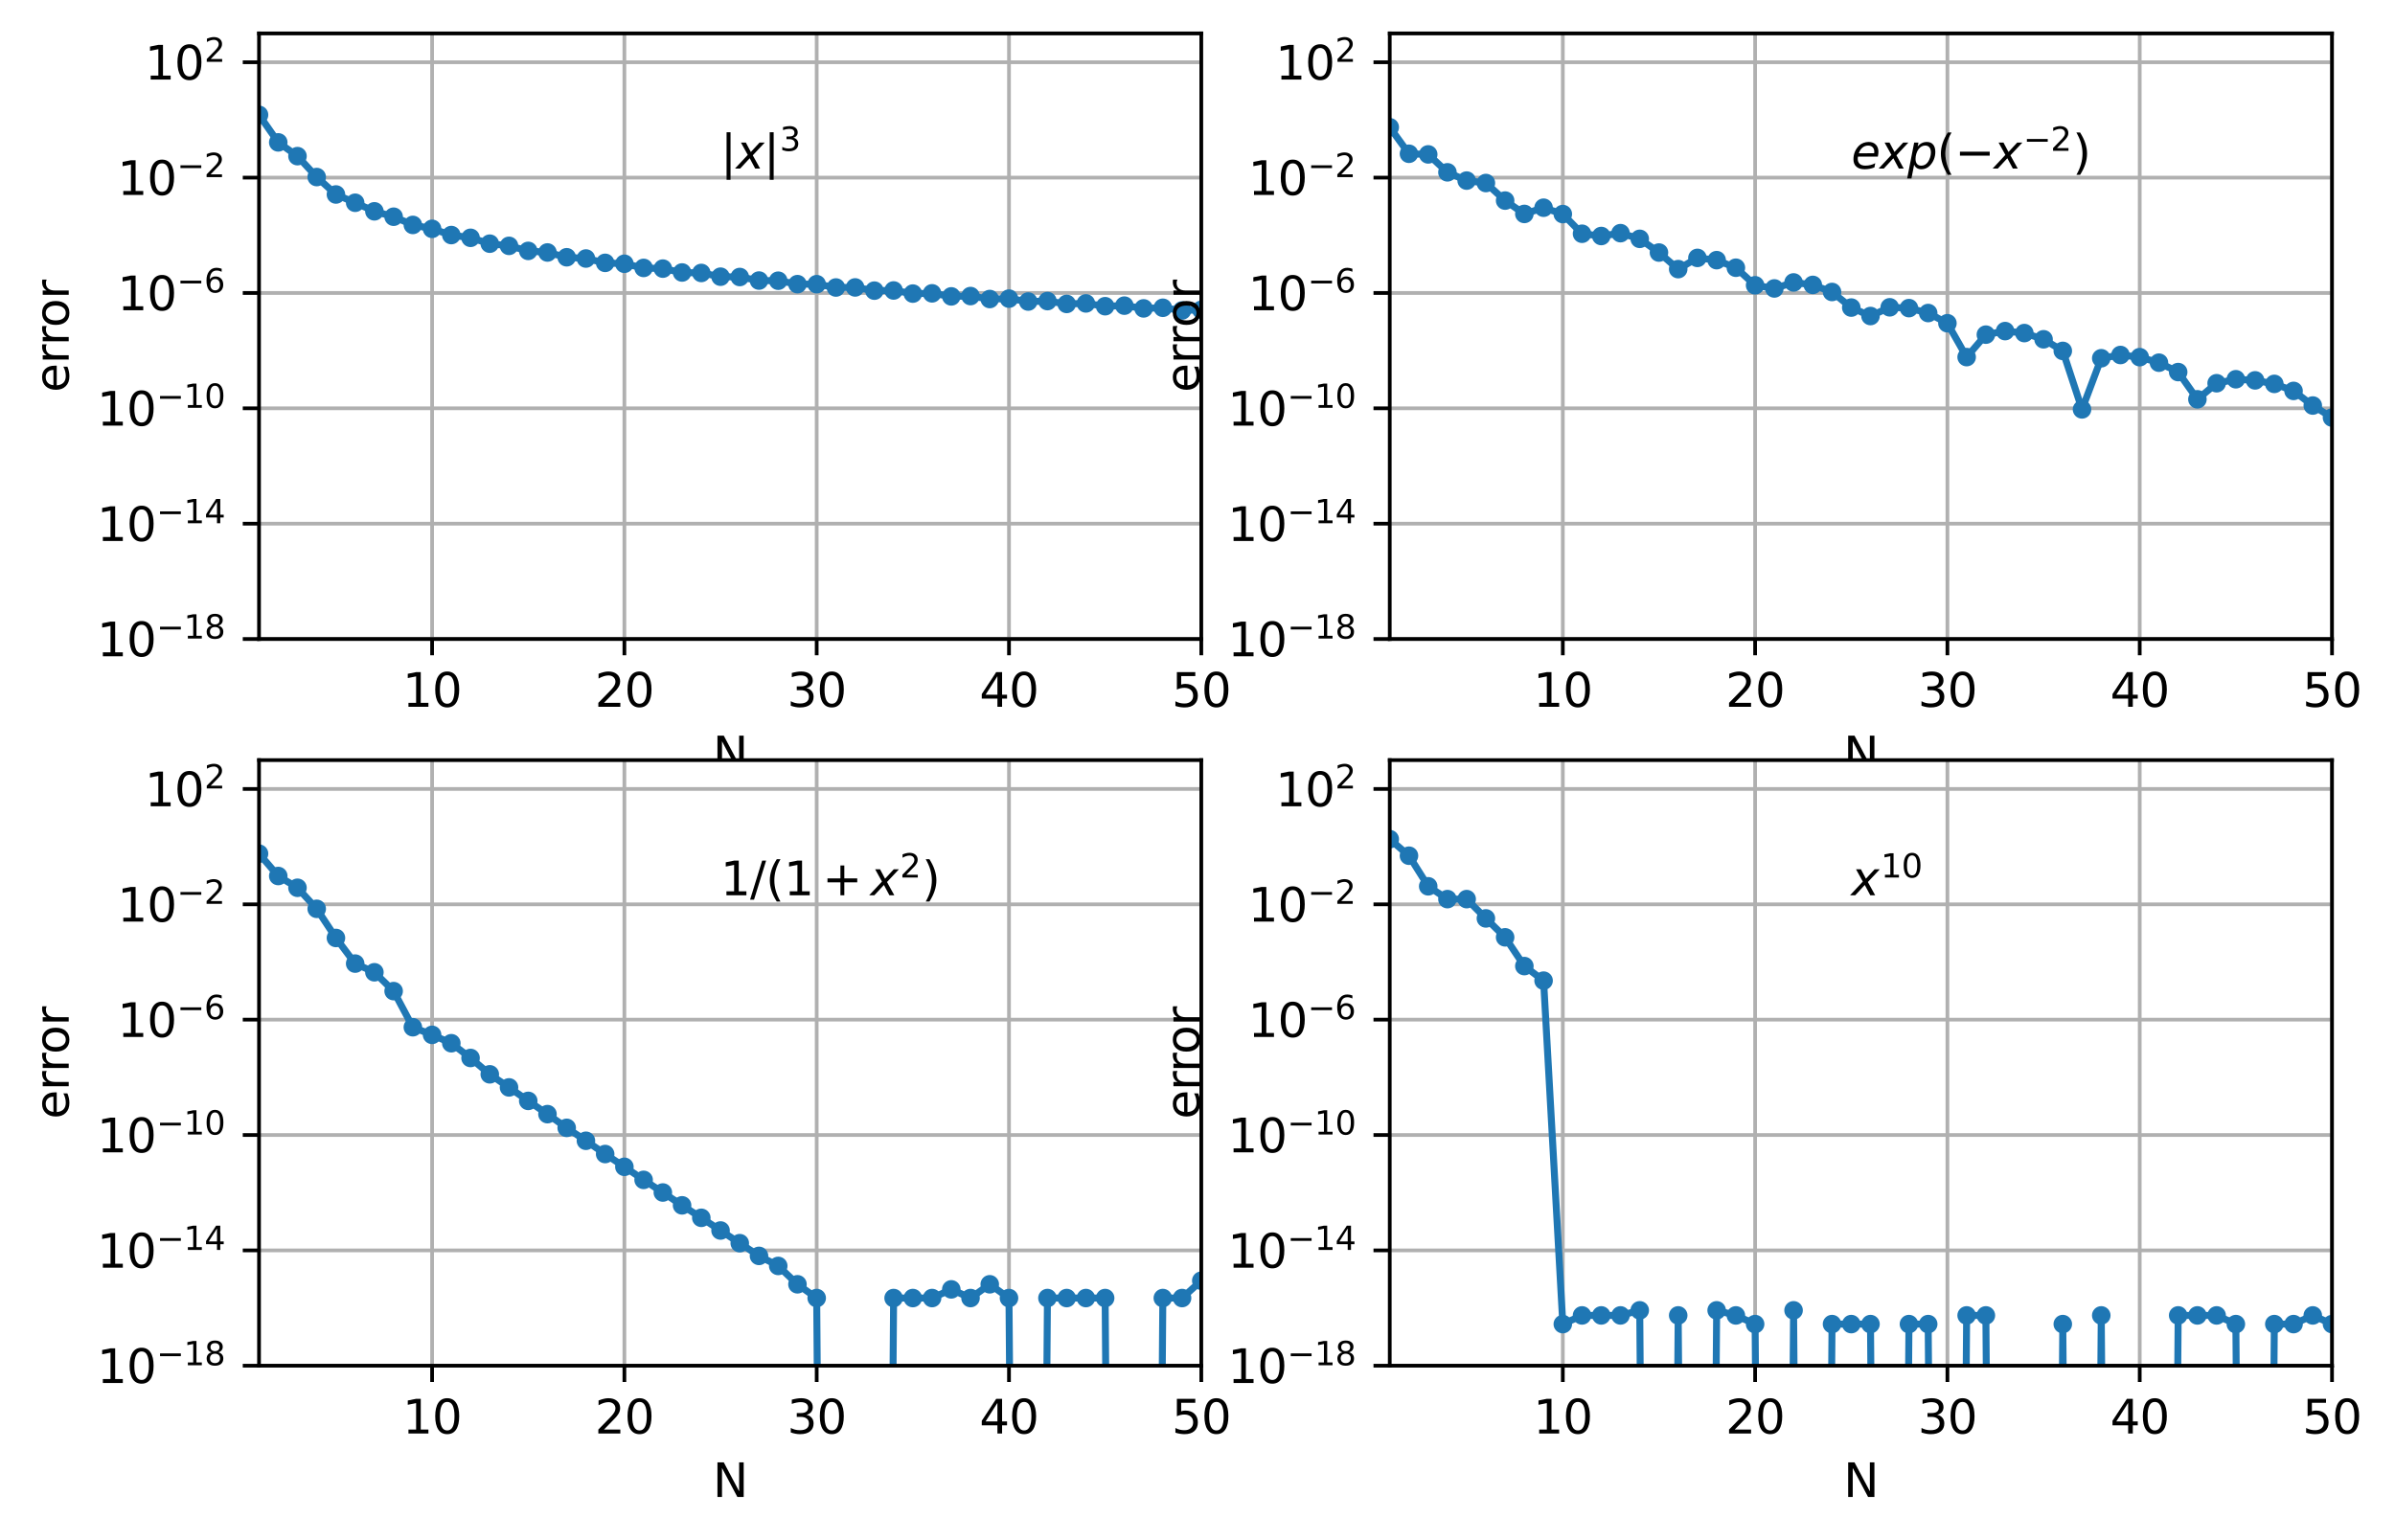 <?xml version="1.0" encoding="utf-8" standalone="no"?>
<!DOCTYPE svg PUBLIC "-//W3C//DTD SVG 1.1//EN"
  "http://www.w3.org/Graphics/SVG/1.1/DTD/svg11.dtd">
<svg xmlns:xlink="http://www.w3.org/1999/xlink" width="515.741pt" height="331.74pt" viewBox="0 0 515.741 331.74" xmlns="http://www.w3.org/2000/svg" version="1.1">
 <defs>
  <style type="text/css">*{stroke-linejoin: round; stroke-linecap: butt}</style>
 </defs>
 <g id="figure_1">
  <g id="patch_1">
   <path d="M 0 331.74 
L 515.741 331.74 
L 515.741 0 
L 0 0 
z
" style="fill: #ffffff"/>
  </g>
  <g id="axes_1">
   <g id="patch_2">
    <path d="M 55.778 137.647 
L 258.687 137.647 
L 258.687 7.2 
L 55.778 7.2 
z
" style="fill: #ffffff"/>
   </g>
   <g id="matplotlib.axis_1">
    <g id="xtick_1">
     <g id="line2d_1">
      <path d="M 93.047 137.647 
L 93.047 7.2 
" clip-path="url(#p749a859b4b)" style="fill: none; stroke: #b0b0b0; stroke-width: 0.8; stroke-linecap: square"/>
     </g>
     <g id="line2d_2">
      <defs>
       <path id="mc12deb71bf" d="M 0 0 
L 0 3.5 
" style="stroke: #000000; stroke-width: 0.8"/>
      </defs>
      <g>
       <use xlink:href="#mc12deb71bf" x="93.047" y="137.647" style="stroke: #000000; stroke-width: 0.8"/>
      </g>
     </g>
     <g id="text_1">
      <!-- 10 -->
      <g transform="translate(86.685 152.245) scale(0.1 -0.1)">
       <defs>
        <path id="DejaVuSans-31" d="M 794 531 
L 1825 531 
L 1825 4091 
L 703 3866 
L 703 4441 
L 1819 4666 
L 2450 4666 
L 2450 531 
L 3481 531 
L 3481 0 
L 794 0 
L 794 531 
z
" transform="scale(0.016)"/>
        <path id="DejaVuSans-30" d="M 2034 4250 
Q 1547 4250 1301 3770 
Q 1056 3291 1056 2328 
Q 1056 1369 1301 889 
Q 1547 409 2034 409 
Q 2525 409 2770 889 
Q 3016 1369 3016 2328 
Q 3016 3291 2770 3770 
Q 2525 4250 2034 4250 
z
M 2034 4750 
Q 2819 4750 3233 4129 
Q 3647 3509 3647 2328 
Q 3647 1150 3233 529 
Q 2819 -91 2034 -91 
Q 1250 -91 836 529 
Q 422 1150 422 2328 
Q 422 3509 836 4129 
Q 1250 4750 2034 4750 
z
" transform="scale(0.016)"/>
       </defs>
       <use xlink:href="#DejaVuSans-31"/>
       <use xlink:href="#DejaVuSans-30" transform="translate(63.623 0)"/>
      </g>
     </g>
    </g>
    <g id="xtick_2">
     <g id="line2d_3">
      <path d="M 134.457 137.647 
L 134.457 7.2 
" clip-path="url(#p749a859b4b)" style="fill: none; stroke: #b0b0b0; stroke-width: 0.8; stroke-linecap: square"/>
     </g>
     <g id="line2d_4">
      <g>
       <use xlink:href="#mc12deb71bf" x="134.457" y="137.647" style="stroke: #000000; stroke-width: 0.8"/>
      </g>
     </g>
     <g id="text_2">
      <!-- 20 -->
      <g transform="translate(128.095 152.245) scale(0.1 -0.1)">
       <defs>
        <path id="DejaVuSans-32" d="M 1228 531 
L 3431 531 
L 3431 0 
L 469 0 
L 469 531 
Q 828 903 1448 1529 
Q 2069 2156 2228 2338 
Q 2531 2678 2651 2914 
Q 2772 3150 2772 3378 
Q 2772 3750 2511 3984 
Q 2250 4219 1831 4219 
Q 1534 4219 1204 4116 
Q 875 4013 500 3803 
L 500 4441 
Q 881 4594 1212 4672 
Q 1544 4750 1819 4750 
Q 2544 4750 2975 4387 
Q 3406 4025 3406 3419 
Q 3406 3131 3298 2873 
Q 3191 2616 2906 2266 
Q 2828 2175 2409 1742 
Q 1991 1309 1228 531 
z
" transform="scale(0.016)"/>
       </defs>
       <use xlink:href="#DejaVuSans-32"/>
       <use xlink:href="#DejaVuSans-30" transform="translate(63.623 0)"/>
      </g>
     </g>
    </g>
    <g id="xtick_3">
     <g id="line2d_5">
      <path d="M 175.867 137.647 
L 175.867 7.2 
" clip-path="url(#p749a859b4b)" style="fill: none; stroke: #b0b0b0; stroke-width: 0.8; stroke-linecap: square"/>
     </g>
     <g id="line2d_6">
      <g>
       <use xlink:href="#mc12deb71bf" x="175.867" y="137.647" style="stroke: #000000; stroke-width: 0.8"/>
      </g>
     </g>
     <g id="text_3">
      <!-- 30 -->
      <g transform="translate(169.505 152.245) scale(0.1 -0.1)">
       <defs>
        <path id="DejaVuSans-33" d="M 2597 2516 
Q 3050 2419 3304 2112 
Q 3559 1806 3559 1356 
Q 3559 666 3084 287 
Q 2609 -91 1734 -91 
Q 1441 -91 1130 -33 
Q 819 25 488 141 
L 488 750 
Q 750 597 1062 519 
Q 1375 441 1716 441 
Q 2309 441 2620 675 
Q 2931 909 2931 1356 
Q 2931 1769 2642 2001 
Q 2353 2234 1838 2234 
L 1294 2234 
L 1294 2753 
L 1863 2753 
Q 2328 2753 2575 2939 
Q 2822 3125 2822 3475 
Q 2822 3834 2567 4026 
Q 2313 4219 1838 4219 
Q 1578 4219 1281 4162 
Q 984 4106 628 3988 
L 628 4550 
Q 988 4650 1302 4700 
Q 1616 4750 1894 4750 
Q 2613 4750 3031 4423 
Q 3450 4097 3450 3541 
Q 3450 3153 3228 2886 
Q 3006 2619 2597 2516 
z
" transform="scale(0.016)"/>
       </defs>
       <use xlink:href="#DejaVuSans-33"/>
       <use xlink:href="#DejaVuSans-30" transform="translate(63.623 0)"/>
      </g>
     </g>
    </g>
    <g id="xtick_4">
     <g id="line2d_7">
      <path d="M 217.277 137.647 
L 217.277 7.2 
" clip-path="url(#p749a859b4b)" style="fill: none; stroke: #b0b0b0; stroke-width: 0.8; stroke-linecap: square"/>
     </g>
     <g id="line2d_8">
      <g>
       <use xlink:href="#mc12deb71bf" x="217.277" y="137.647" style="stroke: #000000; stroke-width: 0.8"/>
      </g>
     </g>
     <g id="text_4">
      <!-- 40 -->
      <g transform="translate(210.915 152.245) scale(0.1 -0.1)">
       <defs>
        <path id="DejaVuSans-34" d="M 2419 4116 
L 825 1625 
L 2419 1625 
L 2419 4116 
z
M 2253 4666 
L 3047 4666 
L 3047 1625 
L 3713 1625 
L 3713 1100 
L 3047 1100 
L 3047 0 
L 2419 0 
L 2419 1100 
L 313 1100 
L 313 1709 
L 2253 4666 
z
" transform="scale(0.016)"/>
       </defs>
       <use xlink:href="#DejaVuSans-34"/>
       <use xlink:href="#DejaVuSans-30" transform="translate(63.623 0)"/>
      </g>
     </g>
    </g>
    <g id="xtick_5">
     <g id="line2d_9">
      <path d="M 258.687 137.647 
L 258.687 7.2 
" clip-path="url(#p749a859b4b)" style="fill: none; stroke: #b0b0b0; stroke-width: 0.8; stroke-linecap: square"/>
     </g>
     <g id="line2d_10">
      <g>
       <use xlink:href="#mc12deb71bf" x="258.687" y="137.647" style="stroke: #000000; stroke-width: 0.8"/>
      </g>
     </g>
     <g id="text_5">
      <!-- 50 -->
      <g transform="translate(252.325 152.245) scale(0.1 -0.1)">
       <defs>
        <path id="DejaVuSans-35" d="M 691 4666 
L 3169 4666 
L 3169 4134 
L 1269 4134 
L 1269 2991 
Q 1406 3038 1543 3061 
Q 1681 3084 1819 3084 
Q 2600 3084 3056 2656 
Q 3513 2228 3513 1497 
Q 3513 744 3044 326 
Q 2575 -91 1722 -91 
Q 1428 -91 1123 -41 
Q 819 9 494 109 
L 494 744 
Q 775 591 1075 516 
Q 1375 441 1709 441 
Q 2250 441 2565 725 
Q 2881 1009 2881 1497 
Q 2881 1984 2565 2268 
Q 2250 2553 1709 2553 
Q 1456 2553 1204 2497 
Q 953 2441 691 2322 
L 691 4666 
z
" transform="scale(0.016)"/>
       </defs>
       <use xlink:href="#DejaVuSans-35"/>
       <use xlink:href="#DejaVuSans-30" transform="translate(63.623 0)"/>
      </g>
     </g>
    </g>
    <g id="text_6">
     <!-- N -->
     <g transform="translate(153.492 165.924) scale(0.1 -0.1)">
      <defs>
       <path id="DejaVuSans-4e" d="M 628 4666 
L 1478 4666 
L 3547 763 
L 3547 4666 
L 4159 4666 
L 4159 0 
L 3309 0 
L 1241 3903 
L 1241 0 
L 628 0 
L 628 4666 
z
" transform="scale(0.016)"/>
      </defs>
      <use xlink:href="#DejaVuSans-4e"/>
     </g>
    </g>
   </g>
   <g id="matplotlib.axis_2">
    <g id="ytick_1">
     <g id="line2d_11">
      <path d="M 55.778 137.647 
L 258.687 137.647 
" clip-path="url(#p749a859b4b)" style="fill: none; stroke: #b0b0b0; stroke-width: 0.8; stroke-linecap: square"/>
     </g>
     <g id="line2d_12">
      <defs>
       <path id="m9709138c18" d="M 0 0 
L -3.5 0 
" style="stroke: #000000; stroke-width: 0.8"/>
      </defs>
      <g>
       <use xlink:href="#m9709138c18" x="55.778" y="137.647" style="stroke: #000000; stroke-width: 0.8"/>
      </g>
     </g>
     <g id="text_7">
      <!-- $\mathdefault{10^{-18}}$ -->
      <g transform="translate(20.878 141.446) scale(0.1 -0.1)">
       <defs>
        <path id="DejaVuSans-2212" d="M 678 2272 
L 4684 2272 
L 4684 1741 
L 678 1741 
L 678 2272 
z
" transform="scale(0.016)"/>
        <path id="DejaVuSans-38" d="M 2034 2216 
Q 1584 2216 1326 1975 
Q 1069 1734 1069 1313 
Q 1069 891 1326 650 
Q 1584 409 2034 409 
Q 2484 409 2743 651 
Q 3003 894 3003 1313 
Q 3003 1734 2745 1975 
Q 2488 2216 2034 2216 
z
M 1403 2484 
Q 997 2584 770 2862 
Q 544 3141 544 3541 
Q 544 4100 942 4425 
Q 1341 4750 2034 4750 
Q 2731 4750 3128 4425 
Q 3525 4100 3525 3541 
Q 3525 3141 3298 2862 
Q 3072 2584 2669 2484 
Q 3125 2378 3379 2068 
Q 3634 1759 3634 1313 
Q 3634 634 3220 271 
Q 2806 -91 2034 -91 
Q 1263 -91 848 271 
Q 434 634 434 1313 
Q 434 1759 690 2068 
Q 947 2378 1403 2484 
z
M 1172 3481 
Q 1172 3119 1398 2916 
Q 1625 2713 2034 2713 
Q 2441 2713 2670 2916 
Q 2900 3119 2900 3481 
Q 2900 3844 2670 4047 
Q 2441 4250 2034 4250 
Q 1625 4250 1398 4047 
Q 1172 3844 1172 3481 
z
" transform="scale(0.016)"/>
       </defs>
       <use xlink:href="#DejaVuSans-31" transform="translate(0 0.766)"/>
       <use xlink:href="#DejaVuSans-30" transform="translate(63.623 0.766)"/>
       <use xlink:href="#DejaVuSans-2212" transform="translate(128.203 39.047) scale(0.7)"/>
       <use xlink:href="#DejaVuSans-31" transform="translate(186.855 39.047) scale(0.7)"/>
       <use xlink:href="#DejaVuSans-38" transform="translate(231.392 39.047) scale(0.7)"/>
      </g>
     </g>
    </g>
    <g id="ytick_2">
     <g id="line2d_13">
      <path d="M 55.778 112.8 
L 258.687 112.8 
" clip-path="url(#p749a859b4b)" style="fill: none; stroke: #b0b0b0; stroke-width: 0.8; stroke-linecap: square"/>
     </g>
     <g id="line2d_14">
      <g>
       <use xlink:href="#m9709138c18" x="55.778" y="112.8" style="stroke: #000000; stroke-width: 0.8"/>
      </g>
     </g>
     <g id="text_8">
      <!-- $\mathdefault{10^{-14}}$ -->
      <g transform="translate(20.878 116.599) scale(0.1 -0.1)">
       <use xlink:href="#DejaVuSans-31" transform="translate(0 0.684)"/>
       <use xlink:href="#DejaVuSans-30" transform="translate(63.623 0.684)"/>
       <use xlink:href="#DejaVuSans-2212" transform="translate(128.203 38.966) scale(0.7)"/>
       <use xlink:href="#DejaVuSans-31" transform="translate(186.855 38.966) scale(0.7)"/>
       <use xlink:href="#DejaVuSans-34" transform="translate(231.392 38.966) scale(0.7)"/>
      </g>
     </g>
    </g>
    <g id="ytick_3">
     <g id="line2d_15">
      <path d="M 55.778 87.953 
L 258.687 87.953 
" clip-path="url(#p749a859b4b)" style="fill: none; stroke: #b0b0b0; stroke-width: 0.8; stroke-linecap: square"/>
     </g>
     <g id="line2d_16">
      <g>
       <use xlink:href="#m9709138c18" x="55.778" y="87.953" style="stroke: #000000; stroke-width: 0.8"/>
      </g>
     </g>
     <g id="text_9">
      <!-- $\mathdefault{10^{-10}}$ -->
      <g transform="translate(20.878 91.752) scale(0.1 -0.1)">
       <use xlink:href="#DejaVuSans-31" transform="translate(0 0.766)"/>
       <use xlink:href="#DejaVuSans-30" transform="translate(63.623 0.766)"/>
       <use xlink:href="#DejaVuSans-2212" transform="translate(128.203 39.047) scale(0.7)"/>
       <use xlink:href="#DejaVuSans-31" transform="translate(186.855 39.047) scale(0.7)"/>
       <use xlink:href="#DejaVuSans-30" transform="translate(231.392 39.047) scale(0.7)"/>
      </g>
     </g>
    </g>
    <g id="ytick_4">
     <g id="line2d_17">
      <path d="M 55.778 63.106 
L 258.687 63.106 
" clip-path="url(#p749a859b4b)" style="fill: none; stroke: #b0b0b0; stroke-width: 0.8; stroke-linecap: square"/>
     </g>
     <g id="line2d_18">
      <g>
       <use xlink:href="#m9709138c18" x="55.778" y="63.106" style="stroke: #000000; stroke-width: 0.8"/>
      </g>
     </g>
     <g id="text_10">
      <!-- $\mathdefault{10^{-6}}$ -->
      <g transform="translate(25.278 66.905) scale(0.1 -0.1)">
       <defs>
        <path id="DejaVuSans-36" d="M 2113 2584 
Q 1688 2584 1439 2293 
Q 1191 2003 1191 1497 
Q 1191 994 1439 701 
Q 1688 409 2113 409 
Q 2538 409 2786 701 
Q 3034 994 3034 1497 
Q 3034 2003 2786 2293 
Q 2538 2584 2113 2584 
z
M 3366 4563 
L 3366 3988 
Q 3128 4100 2886 4159 
Q 2644 4219 2406 4219 
Q 1781 4219 1451 3797 
Q 1122 3375 1075 2522 
Q 1259 2794 1537 2939 
Q 1816 3084 2150 3084 
Q 2853 3084 3261 2657 
Q 3669 2231 3669 1497 
Q 3669 778 3244 343 
Q 2819 -91 2113 -91 
Q 1303 -91 875 529 
Q 447 1150 447 2328 
Q 447 3434 972 4092 
Q 1497 4750 2381 4750 
Q 2619 4750 2861 4703 
Q 3103 4656 3366 4563 
z
" transform="scale(0.016)"/>
       </defs>
       <use xlink:href="#DejaVuSans-31" transform="translate(0 0.766)"/>
       <use xlink:href="#DejaVuSans-30" transform="translate(63.623 0.766)"/>
       <use xlink:href="#DejaVuSans-2212" transform="translate(128.203 39.047) scale(0.7)"/>
       <use xlink:href="#DejaVuSans-36" transform="translate(186.855 39.047) scale(0.7)"/>
      </g>
     </g>
    </g>
    <g id="ytick_5">
     <g id="line2d_19">
      <path d="M 55.778 38.259 
L 258.687 38.259 
" clip-path="url(#p749a859b4b)" style="fill: none; stroke: #b0b0b0; stroke-width: 0.8; stroke-linecap: square"/>
     </g>
     <g id="line2d_20">
      <g>
       <use xlink:href="#m9709138c18" x="55.778" y="38.259" style="stroke: #000000; stroke-width: 0.8"/>
      </g>
     </g>
     <g id="text_11">
      <!-- $\mathdefault{10^{-2}}$ -->
      <g transform="translate(25.278 42.058) scale(0.1 -0.1)">
       <use xlink:href="#DejaVuSans-31" transform="translate(0 0.766)"/>
       <use xlink:href="#DejaVuSans-30" transform="translate(63.623 0.766)"/>
       <use xlink:href="#DejaVuSans-2212" transform="translate(128.203 39.047) scale(0.7)"/>
       <use xlink:href="#DejaVuSans-32" transform="translate(186.855 39.047) scale(0.7)"/>
      </g>
     </g>
    </g>
    <g id="ytick_6">
     <g id="line2d_21">
      <path d="M 55.778 13.412 
L 258.687 13.412 
" clip-path="url(#p749a859b4b)" style="fill: none; stroke: #b0b0b0; stroke-width: 0.8; stroke-linecap: square"/>
     </g>
     <g id="line2d_22">
      <g>
       <use xlink:href="#m9709138c18" x="55.778" y="13.412" style="stroke: #000000; stroke-width: 0.8"/>
      </g>
     </g>
     <g id="text_12">
      <!-- $\mathdefault{10^{2}}$ -->
      <g transform="translate(31.178 17.211) scale(0.1 -0.1)">
       <use xlink:href="#DejaVuSans-31" transform="translate(0 0.766)"/>
       <use xlink:href="#DejaVuSans-30" transform="translate(63.623 0.766)"/>
       <use xlink:href="#DejaVuSans-32" transform="translate(128.203 39.047) scale(0.7)"/>
      </g>
     </g>
    </g>
    <g id="text_13">
     <!-- error -->
     <g transform="translate(14.798 84.526) rotate(-90) scale(0.1 -0.1)">
      <defs>
       <path id="DejaVuSans-65" d="M 3597 1894 
L 3597 1613 
L 953 1613 
Q 991 1019 1311 708 
Q 1631 397 2203 397 
Q 2534 397 2845 478 
Q 3156 559 3463 722 
L 3463 178 
Q 3153 47 2828 -22 
Q 2503 -91 2169 -91 
Q 1331 -91 842 396 
Q 353 884 353 1716 
Q 353 2575 817 3079 
Q 1281 3584 2069 3584 
Q 2775 3584 3186 3129 
Q 3597 2675 3597 1894 
z
M 3022 2063 
Q 3016 2534 2758 2815 
Q 2500 3097 2075 3097 
Q 1594 3097 1305 2825 
Q 1016 2553 972 2059 
L 3022 2063 
z
" transform="scale(0.016)"/>
       <path id="DejaVuSans-72" d="M 2631 2963 
Q 2534 3019 2420 3045 
Q 2306 3072 2169 3072 
Q 1681 3072 1420 2755 
Q 1159 2438 1159 1844 
L 1159 0 
L 581 0 
L 581 3500 
L 1159 3500 
L 1159 2956 
Q 1341 3275 1631 3429 
Q 1922 3584 2338 3584 
Q 2397 3584 2469 3576 
Q 2541 3569 2628 3553 
L 2631 2963 
z
" transform="scale(0.016)"/>
       <path id="DejaVuSans-6f" d="M 1959 3097 
Q 1497 3097 1228 2736 
Q 959 2375 959 1747 
Q 959 1119 1226 758 
Q 1494 397 1959 397 
Q 2419 397 2687 759 
Q 2956 1122 2956 1747 
Q 2956 2369 2687 2733 
Q 2419 3097 1959 3097 
z
M 1959 3584 
Q 2709 3584 3137 3096 
Q 3566 2609 3566 1747 
Q 3566 888 3137 398 
Q 2709 -91 1959 -91 
Q 1206 -91 779 398 
Q 353 888 353 1747 
Q 353 2609 779 3096 
Q 1206 3584 1959 3584 
z
" transform="scale(0.016)"/>
      </defs>
      <use xlink:href="#DejaVuSans-65"/>
      <use xlink:href="#DejaVuSans-72" transform="translate(61.523 0)"/>
      <use xlink:href="#DejaVuSans-72" transform="translate(100.887 0)"/>
      <use xlink:href="#DejaVuSans-6f" transform="translate(139.75 0)"/>
      <use xlink:href="#DejaVuSans-72" transform="translate(200.932 0)"/>
     </g>
    </g>
   </g>
   <g id="line2d_23">
    <path d="M 55.778 24.741 
L 59.919 30.669 
L 64.06 33.633 
L 68.201 38.138 
L 72.342 41.892 
L 76.483 43.675 
L 80.624 45.52 
L 84.765 46.682 
L 88.906 48.45 
L 93.047 49.291 
L 97.188 50.633 
L 101.329 51.226 
L 105.47 52.49 
L 109.611 52.958 
L 113.752 54.044 
L 117.893 54.385 
L 122.034 55.415 
L 126.175 55.687 
L 130.316 56.621 
L 134.457 56.817 
L 138.598 57.711 
L 142.739 57.862 
L 146.88 58.696 
L 151.021 58.797 
L 155.162 59.601 
L 159.303 59.67 
L 163.444 60.434 
L 167.585 60.467 
L 171.726 61.208 
L 175.867 61.218 
L 180.008 61.929 
L 184.149 61.913 
L 188.29 62.606 
L 192.431 62.571 
L 196.572 63.242 
L 200.713 63.187 
L 204.854 63.843 
L 208.995 63.773 
L 213.136 64.412 
L 217.277 64.326 
L 221.418 64.953 
L 225.559 64.855 
L 229.7 65.467 
L 233.841 65.356 
L 237.982 65.959 
L 242.123 65.837 
L 246.264 66.429 
L 250.405 66.296 
L 254.546 66.879 
L 258.687 66.738 
" clip-path="url(#p749a859b4b)" style="fill: none; stroke: #1f77b4; stroke-width: 1.5; stroke-linecap: square"/>
    <defs>
     <path id="m562ff91948" d="M 0 1.5 
C 0.398 1.5 0.779 1.342 1.061 1.061 
C 1.342 0.779 1.5 0.398 1.5 0 
C 1.5 -0.398 1.342 -0.779 1.061 -1.061 
C 0.779 -1.342 0.398 -1.5 0 -1.5 
C -0.398 -1.5 -0.779 -1.342 -1.061 -1.061 
C -1.342 -0.779 -1.5 -0.398 -1.5 0 
C -1.5 0.398 -1.342 0.779 -1.061 1.061 
C -0.779 1.342 -0.398 1.5 0 1.5 
z
" style="stroke: #1f77b4"/>
    </defs>
    <g clip-path="url(#p749a859b4b)">
     <use xlink:href="#m562ff91948" x="55.778" y="24.741" style="fill: #1f77b4; stroke: #1f77b4"/>
     <use xlink:href="#m562ff91948" x="59.919" y="30.669" style="fill: #1f77b4; stroke: #1f77b4"/>
     <use xlink:href="#m562ff91948" x="64.06" y="33.633" style="fill: #1f77b4; stroke: #1f77b4"/>
     <use xlink:href="#m562ff91948" x="68.201" y="38.138" style="fill: #1f77b4; stroke: #1f77b4"/>
     <use xlink:href="#m562ff91948" x="72.342" y="41.892" style="fill: #1f77b4; stroke: #1f77b4"/>
     <use xlink:href="#m562ff91948" x="76.483" y="43.675" style="fill: #1f77b4; stroke: #1f77b4"/>
     <use xlink:href="#m562ff91948" x="80.624" y="45.52" style="fill: #1f77b4; stroke: #1f77b4"/>
     <use xlink:href="#m562ff91948" x="84.765" y="46.682" style="fill: #1f77b4; stroke: #1f77b4"/>
     <use xlink:href="#m562ff91948" x="88.906" y="48.45" style="fill: #1f77b4; stroke: #1f77b4"/>
     <use xlink:href="#m562ff91948" x="93.047" y="49.291" style="fill: #1f77b4; stroke: #1f77b4"/>
     <use xlink:href="#m562ff91948" x="97.188" y="50.633" style="fill: #1f77b4; stroke: #1f77b4"/>
     <use xlink:href="#m562ff91948" x="101.329" y="51.226" style="fill: #1f77b4; stroke: #1f77b4"/>
     <use xlink:href="#m562ff91948" x="105.47" y="52.49" style="fill: #1f77b4; stroke: #1f77b4"/>
     <use xlink:href="#m562ff91948" x="109.611" y="52.958" style="fill: #1f77b4; stroke: #1f77b4"/>
     <use xlink:href="#m562ff91948" x="113.752" y="54.044" style="fill: #1f77b4; stroke: #1f77b4"/>
     <use xlink:href="#m562ff91948" x="117.893" y="54.385" style="fill: #1f77b4; stroke: #1f77b4"/>
     <use xlink:href="#m562ff91948" x="122.034" y="55.415" style="fill: #1f77b4; stroke: #1f77b4"/>
     <use xlink:href="#m562ff91948" x="126.175" y="55.687" style="fill: #1f77b4; stroke: #1f77b4"/>
     <use xlink:href="#m562ff91948" x="130.316" y="56.621" style="fill: #1f77b4; stroke: #1f77b4"/>
     <use xlink:href="#m562ff91948" x="134.457" y="56.817" style="fill: #1f77b4; stroke: #1f77b4"/>
     <use xlink:href="#m562ff91948" x="138.598" y="57.711" style="fill: #1f77b4; stroke: #1f77b4"/>
     <use xlink:href="#m562ff91948" x="142.739" y="57.862" style="fill: #1f77b4; stroke: #1f77b4"/>
     <use xlink:href="#m562ff91948" x="146.88" y="58.696" style="fill: #1f77b4; stroke: #1f77b4"/>
     <use xlink:href="#m562ff91948" x="151.021" y="58.797" style="fill: #1f77b4; stroke: #1f77b4"/>
     <use xlink:href="#m562ff91948" x="155.162" y="59.601" style="fill: #1f77b4; stroke: #1f77b4"/>
     <use xlink:href="#m562ff91948" x="159.303" y="59.67" style="fill: #1f77b4; stroke: #1f77b4"/>
     <use xlink:href="#m562ff91948" x="163.444" y="60.434" style="fill: #1f77b4; stroke: #1f77b4"/>
     <use xlink:href="#m562ff91948" x="167.585" y="60.467" style="fill: #1f77b4; stroke: #1f77b4"/>
     <use xlink:href="#m562ff91948" x="171.726" y="61.208" style="fill: #1f77b4; stroke: #1f77b4"/>
     <use xlink:href="#m562ff91948" x="175.867" y="61.218" style="fill: #1f77b4; stroke: #1f77b4"/>
     <use xlink:href="#m562ff91948" x="180.008" y="61.929" style="fill: #1f77b4; stroke: #1f77b4"/>
     <use xlink:href="#m562ff91948" x="184.149" y="61.913" style="fill: #1f77b4; stroke: #1f77b4"/>
     <use xlink:href="#m562ff91948" x="188.29" y="62.606" style="fill: #1f77b4; stroke: #1f77b4"/>
     <use xlink:href="#m562ff91948" x="192.431" y="62.571" style="fill: #1f77b4; stroke: #1f77b4"/>
     <use xlink:href="#m562ff91948" x="196.572" y="63.242" style="fill: #1f77b4; stroke: #1f77b4"/>
     <use xlink:href="#m562ff91948" x="200.713" y="63.187" style="fill: #1f77b4; stroke: #1f77b4"/>
     <use xlink:href="#m562ff91948" x="204.854" y="63.843" style="fill: #1f77b4; stroke: #1f77b4"/>
     <use xlink:href="#m562ff91948" x="208.995" y="63.773" style="fill: #1f77b4; stroke: #1f77b4"/>
     <use xlink:href="#m562ff91948" x="213.136" y="64.412" style="fill: #1f77b4; stroke: #1f77b4"/>
     <use xlink:href="#m562ff91948" x="217.277" y="64.326" style="fill: #1f77b4; stroke: #1f77b4"/>
     <use xlink:href="#m562ff91948" x="221.418" y="64.953" style="fill: #1f77b4; stroke: #1f77b4"/>
     <use xlink:href="#m562ff91948" x="225.559" y="64.855" style="fill: #1f77b4; stroke: #1f77b4"/>
     <use xlink:href="#m562ff91948" x="229.7" y="65.467" style="fill: #1f77b4; stroke: #1f77b4"/>
     <use xlink:href="#m562ff91948" x="233.841" y="65.356" style="fill: #1f77b4; stroke: #1f77b4"/>
     <use xlink:href="#m562ff91948" x="237.982" y="65.959" style="fill: #1f77b4; stroke: #1f77b4"/>
     <use xlink:href="#m562ff91948" x="242.123" y="65.837" style="fill: #1f77b4; stroke: #1f77b4"/>
     <use xlink:href="#m562ff91948" x="246.264" y="66.429" style="fill: #1f77b4; stroke: #1f77b4"/>
     <use xlink:href="#m562ff91948" x="250.405" y="66.296" style="fill: #1f77b4; stroke: #1f77b4"/>
     <use xlink:href="#m562ff91948" x="254.546" y="66.879" style="fill: #1f77b4; stroke: #1f77b4"/>
     <use xlink:href="#m562ff91948" x="258.687" y="66.738" style="fill: #1f77b4; stroke: #1f77b4"/>
    </g>
   </g>
   <g id="patch_3">
    <path d="M 55.778 137.647 
L 55.778 7.2 
" style="fill: none; stroke: #000000; stroke-width: 0.8; stroke-linejoin: miter; stroke-linecap: square"/>
   </g>
   <g id="patch_4">
    <path d="M 258.687 137.647 
L 258.687 7.2 
" style="fill: none; stroke: #000000; stroke-width: 0.8; stroke-linejoin: miter; stroke-linecap: square"/>
   </g>
   <g id="patch_5">
    <path d="M 55.778 137.647 
L 258.687 137.647 
" style="fill: none; stroke: #000000; stroke-width: 0.8; stroke-linejoin: miter; stroke-linecap: square"/>
   </g>
   <g id="patch_6">
    <path d="M 55.778 7.2 
L 258.687 7.2 
" style="fill: none; stroke: #000000; stroke-width: 0.8; stroke-linejoin: miter; stroke-linecap: square"/>
   </g>
   <g id="text_14">
    <!-- $|x|^3$ -->
    <g transform="translate(155.162 36.389) scale(0.1 -0.1)">
     <defs>
      <path id="DejaVuSans-7c" d="M 1344 4891 
L 1344 -1509 
L 813 -1509 
L 813 4891 
L 1344 4891 
z
" transform="scale(0.016)"/>
      <path id="DejaVuSans-Oblique-78" d="M 3841 3500 
L 2234 1784 
L 3219 0 
L 2559 0 
L 1819 1388 
L 531 0 
L -166 0 
L 1556 1844 
L 641 3500 
L 1300 3500 
L 1972 2234 
L 3144 3500 
L 3841 3500 
z
" transform="scale(0.016)"/>
     </defs>
     <use xlink:href="#DejaVuSans-7c" transform="translate(0 0.766)"/>
     <use xlink:href="#DejaVuSans-Oblique-78" transform="translate(33.691 0.766)"/>
     <use xlink:href="#DejaVuSans-7c" transform="translate(92.871 0.766)"/>
     <use xlink:href="#DejaVuSans-33" transform="translate(127.52 39.047) scale(0.7)"/>
    </g>
   </g>
  </g>
  <g id="axes_2">
   <g id="patch_7">
    <path d="M 299.269 137.647 
L 502.178 137.647 
L 502.178 7.2 
L 299.269 7.2 
z
" style="fill: #ffffff"/>
   </g>
   <g id="matplotlib.axis_3">
    <g id="xtick_6">
     <g id="line2d_24">
      <path d="M 336.538 137.647 
L 336.538 7.2 
" clip-path="url(#p1cd0100dc7)" style="fill: none; stroke: #b0b0b0; stroke-width: 0.8; stroke-linecap: square"/>
     </g>
     <g id="line2d_25">
      <g>
       <use xlink:href="#mc12deb71bf" x="336.538" y="137.647" style="stroke: #000000; stroke-width: 0.8"/>
      </g>
     </g>
     <g id="text_15">
      <!-- 10 -->
      <g transform="translate(330.176 152.245) scale(0.1 -0.1)">
       <use xlink:href="#DejaVuSans-31"/>
       <use xlink:href="#DejaVuSans-30" transform="translate(63.623 0)"/>
      </g>
     </g>
    </g>
    <g id="xtick_7">
     <g id="line2d_26">
      <path d="M 377.948 137.647 
L 377.948 7.2 
" clip-path="url(#p1cd0100dc7)" style="fill: none; stroke: #b0b0b0; stroke-width: 0.8; stroke-linecap: square"/>
     </g>
     <g id="line2d_27">
      <g>
       <use xlink:href="#mc12deb71bf" x="377.948" y="137.647" style="stroke: #000000; stroke-width: 0.8"/>
      </g>
     </g>
     <g id="text_16">
      <!-- 20 -->
      <g transform="translate(371.586 152.245) scale(0.1 -0.1)">
       <use xlink:href="#DejaVuSans-32"/>
       <use xlink:href="#DejaVuSans-30" transform="translate(63.623 0)"/>
      </g>
     </g>
    </g>
    <g id="xtick_8">
     <g id="line2d_28">
      <path d="M 419.358 137.647 
L 419.358 7.2 
" clip-path="url(#p1cd0100dc7)" style="fill: none; stroke: #b0b0b0; stroke-width: 0.8; stroke-linecap: square"/>
     </g>
     <g id="line2d_29">
      <g>
       <use xlink:href="#mc12deb71bf" x="419.358" y="137.647" style="stroke: #000000; stroke-width: 0.8"/>
      </g>
     </g>
     <g id="text_17">
      <!-- 30 -->
      <g transform="translate(412.996 152.245) scale(0.1 -0.1)">
       <use xlink:href="#DejaVuSans-33"/>
       <use xlink:href="#DejaVuSans-30" transform="translate(63.623 0)"/>
      </g>
     </g>
    </g>
    <g id="xtick_9">
     <g id="line2d_30">
      <path d="M 460.768 137.647 
L 460.768 7.2 
" clip-path="url(#p1cd0100dc7)" style="fill: none; stroke: #b0b0b0; stroke-width: 0.8; stroke-linecap: square"/>
     </g>
     <g id="line2d_31">
      <g>
       <use xlink:href="#mc12deb71bf" x="460.768" y="137.647" style="stroke: #000000; stroke-width: 0.8"/>
      </g>
     </g>
     <g id="text_18">
      <!-- 40 -->
      <g transform="translate(454.406 152.245) scale(0.1 -0.1)">
       <use xlink:href="#DejaVuSans-34"/>
       <use xlink:href="#DejaVuSans-30" transform="translate(63.623 0)"/>
      </g>
     </g>
    </g>
    <g id="xtick_10">
     <g id="line2d_32">
      <path d="M 502.178 137.647 
L 502.178 7.2 
" clip-path="url(#p1cd0100dc7)" style="fill: none; stroke: #b0b0b0; stroke-width: 0.8; stroke-linecap: square"/>
     </g>
     <g id="line2d_33">
      <g>
       <use xlink:href="#mc12deb71bf" x="502.178" y="137.647" style="stroke: #000000; stroke-width: 0.8"/>
      </g>
     </g>
     <g id="text_19">
      <!-- 50 -->
      <g transform="translate(495.816 152.245) scale(0.1 -0.1)">
       <use xlink:href="#DejaVuSans-35"/>
       <use xlink:href="#DejaVuSans-30" transform="translate(63.623 0)"/>
      </g>
     </g>
    </g>
    <g id="text_20">
     <!-- N -->
     <g transform="translate(396.983 165.924) scale(0.1 -0.1)">
      <use xlink:href="#DejaVuSans-4e"/>
     </g>
    </g>
   </g>
   <g id="matplotlib.axis_4">
    <g id="ytick_7">
     <g id="line2d_34">
      <path d="M 299.269 137.647 
L 502.178 137.647 
" clip-path="url(#p1cd0100dc7)" style="fill: none; stroke: #b0b0b0; stroke-width: 0.8; stroke-linecap: square"/>
     </g>
     <g id="line2d_35">
      <g>
       <use xlink:href="#m9709138c18" x="299.269" y="137.647" style="stroke: #000000; stroke-width: 0.8"/>
      </g>
     </g>
     <g id="text_21">
      <!-- $\mathdefault{10^{-18}}$ -->
      <g transform="translate(264.369 141.446) scale(0.1 -0.1)">
       <use xlink:href="#DejaVuSans-31" transform="translate(0 0.766)"/>
       <use xlink:href="#DejaVuSans-30" transform="translate(63.623 0.766)"/>
       <use xlink:href="#DejaVuSans-2212" transform="translate(128.203 39.047) scale(0.7)"/>
       <use xlink:href="#DejaVuSans-31" transform="translate(186.855 39.047) scale(0.7)"/>
       <use xlink:href="#DejaVuSans-38" transform="translate(231.392 39.047) scale(0.7)"/>
      </g>
     </g>
    </g>
    <g id="ytick_8">
     <g id="line2d_36">
      <path d="M 299.269 112.8 
L 502.178 112.8 
" clip-path="url(#p1cd0100dc7)" style="fill: none; stroke: #b0b0b0; stroke-width: 0.8; stroke-linecap: square"/>
     </g>
     <g id="line2d_37">
      <g>
       <use xlink:href="#m9709138c18" x="299.269" y="112.8" style="stroke: #000000; stroke-width: 0.8"/>
      </g>
     </g>
     <g id="text_22">
      <!-- $\mathdefault{10^{-14}}$ -->
      <g transform="translate(264.369 116.599) scale(0.1 -0.1)">
       <use xlink:href="#DejaVuSans-31" transform="translate(0 0.684)"/>
       <use xlink:href="#DejaVuSans-30" transform="translate(63.623 0.684)"/>
       <use xlink:href="#DejaVuSans-2212" transform="translate(128.203 38.966) scale(0.7)"/>
       <use xlink:href="#DejaVuSans-31" transform="translate(186.855 38.966) scale(0.7)"/>
       <use xlink:href="#DejaVuSans-34" transform="translate(231.392 38.966) scale(0.7)"/>
      </g>
     </g>
    </g>
    <g id="ytick_9">
     <g id="line2d_38">
      <path d="M 299.269 87.953 
L 502.178 87.953 
" clip-path="url(#p1cd0100dc7)" style="fill: none; stroke: #b0b0b0; stroke-width: 0.8; stroke-linecap: square"/>
     </g>
     <g id="line2d_39">
      <g>
       <use xlink:href="#m9709138c18" x="299.269" y="87.953" style="stroke: #000000; stroke-width: 0.8"/>
      </g>
     </g>
     <g id="text_23">
      <!-- $\mathdefault{10^{-10}}$ -->
      <g transform="translate(264.369 91.752) scale(0.1 -0.1)">
       <use xlink:href="#DejaVuSans-31" transform="translate(0 0.766)"/>
       <use xlink:href="#DejaVuSans-30" transform="translate(63.623 0.766)"/>
       <use xlink:href="#DejaVuSans-2212" transform="translate(128.203 39.047) scale(0.7)"/>
       <use xlink:href="#DejaVuSans-31" transform="translate(186.855 39.047) scale(0.7)"/>
       <use xlink:href="#DejaVuSans-30" transform="translate(231.392 39.047) scale(0.7)"/>
      </g>
     </g>
    </g>
    <g id="ytick_10">
     <g id="line2d_40">
      <path d="M 299.269 63.106 
L 502.178 63.106 
" clip-path="url(#p1cd0100dc7)" style="fill: none; stroke: #b0b0b0; stroke-width: 0.8; stroke-linecap: square"/>
     </g>
     <g id="line2d_41">
      <g>
       <use xlink:href="#m9709138c18" x="299.269" y="63.106" style="stroke: #000000; stroke-width: 0.8"/>
      </g>
     </g>
     <g id="text_24">
      <!-- $\mathdefault{10^{-6}}$ -->
      <g transform="translate(268.769 66.905) scale(0.1 -0.1)">
       <use xlink:href="#DejaVuSans-31" transform="translate(0 0.766)"/>
       <use xlink:href="#DejaVuSans-30" transform="translate(63.623 0.766)"/>
       <use xlink:href="#DejaVuSans-2212" transform="translate(128.203 39.047) scale(0.7)"/>
       <use xlink:href="#DejaVuSans-36" transform="translate(186.855 39.047) scale(0.7)"/>
      </g>
     </g>
    </g>
    <g id="ytick_11">
     <g id="line2d_42">
      <path d="M 299.269 38.259 
L 502.178 38.259 
" clip-path="url(#p1cd0100dc7)" style="fill: none; stroke: #b0b0b0; stroke-width: 0.8; stroke-linecap: square"/>
     </g>
     <g id="line2d_43">
      <g>
       <use xlink:href="#m9709138c18" x="299.269" y="38.259" style="stroke: #000000; stroke-width: 0.8"/>
      </g>
     </g>
     <g id="text_25">
      <!-- $\mathdefault{10^{-2}}$ -->
      <g transform="translate(268.769 42.058) scale(0.1 -0.1)">
       <use xlink:href="#DejaVuSans-31" transform="translate(0 0.766)"/>
       <use xlink:href="#DejaVuSans-30" transform="translate(63.623 0.766)"/>
       <use xlink:href="#DejaVuSans-2212" transform="translate(128.203 39.047) scale(0.7)"/>
       <use xlink:href="#DejaVuSans-32" transform="translate(186.855 39.047) scale(0.7)"/>
      </g>
     </g>
    </g>
    <g id="ytick_12">
     <g id="line2d_44">
      <path d="M 299.269 13.412 
L 502.178 13.412 
" clip-path="url(#p1cd0100dc7)" style="fill: none; stroke: #b0b0b0; stroke-width: 0.8; stroke-linecap: square"/>
     </g>
     <g id="line2d_45">
      <g>
       <use xlink:href="#m9709138c18" x="299.269" y="13.412" style="stroke: #000000; stroke-width: 0.8"/>
      </g>
     </g>
     <g id="text_26">
      <!-- $\mathdefault{10^{2}}$ -->
      <g transform="translate(274.669 17.211) scale(0.1 -0.1)">
       <use xlink:href="#DejaVuSans-31" transform="translate(0 0.766)"/>
       <use xlink:href="#DejaVuSans-30" transform="translate(63.623 0.766)"/>
       <use xlink:href="#DejaVuSans-32" transform="translate(128.203 39.047) scale(0.7)"/>
      </g>
     </g>
    </g>
    <g id="text_27">
     <!-- error -->
     <g transform="translate(258.289 84.526) rotate(-90) scale(0.1 -0.1)">
      <use xlink:href="#DejaVuSans-65"/>
      <use xlink:href="#DejaVuSans-72" transform="translate(61.523 0)"/>
      <use xlink:href="#DejaVuSans-72" transform="translate(100.887 0)"/>
      <use xlink:href="#DejaVuSans-6f" transform="translate(139.75 0)"/>
      <use xlink:href="#DejaVuSans-72" transform="translate(200.932 0)"/>
     </g>
    </g>
   </g>
   <g id="line2d_46">
    <path d="M 299.269 27.411 
L 303.41 33.123 
L 307.551 33.258 
L 311.692 37.119 
L 315.833 38.902 
L 319.974 39.425 
L 324.115 43.208 
L 328.256 46.082 
L 332.397 44.743 
L 336.538 46.112 
L 340.679 50.35 
L 344.82 50.837 
L 348.961 50.222 
L 353.102 51.446 
L 357.243 54.401 
L 361.384 57.97 
L 365.525 55.552 
L 369.666 56.038 
L 373.807 57.669 
L 377.948 61.455 
L 382.089 62.132 
L 386.23 60.839 
L 390.371 61.37 
L 394.512 62.894 
L 398.653 66.253 
L 402.794 68.074 
L 406.935 66.195 
L 411.076 66.37 
L 415.217 67.429 
L 419.358 69.629 
L 423.499 76.921 
L 427.64 72.084 
L 431.781 71.318 
L 435.922 71.746 
L 440.063 73.083 
L 444.204 75.586 
L 448.345 88.183 
L 452.486 77.169 
L 456.627 76.469 
L 460.768 76.934 
L 464.909 78.123 
L 469.05 80.146 
L 473.191 86.013 
L 477.332 82.55 
L 481.473 81.692 
L 485.614 81.933 
L 489.755 82.692 
L 493.896 84.205 
L 498.037 87.353 
L 502.178 89.948 
" clip-path="url(#p1cd0100dc7)" style="fill: none; stroke: #1f77b4; stroke-width: 1.5; stroke-linecap: square"/>
    <g clip-path="url(#p1cd0100dc7)">
     <use xlink:href="#m562ff91948" x="299.269" y="27.411" style="fill: #1f77b4; stroke: #1f77b4"/>
     <use xlink:href="#m562ff91948" x="303.41" y="33.123" style="fill: #1f77b4; stroke: #1f77b4"/>
     <use xlink:href="#m562ff91948" x="307.551" y="33.258" style="fill: #1f77b4; stroke: #1f77b4"/>
     <use xlink:href="#m562ff91948" x="311.692" y="37.119" style="fill: #1f77b4; stroke: #1f77b4"/>
     <use xlink:href="#m562ff91948" x="315.833" y="38.902" style="fill: #1f77b4; stroke: #1f77b4"/>
     <use xlink:href="#m562ff91948" x="319.974" y="39.425" style="fill: #1f77b4; stroke: #1f77b4"/>
     <use xlink:href="#m562ff91948" x="324.115" y="43.208" style="fill: #1f77b4; stroke: #1f77b4"/>
     <use xlink:href="#m562ff91948" x="328.256" y="46.082" style="fill: #1f77b4; stroke: #1f77b4"/>
     <use xlink:href="#m562ff91948" x="332.397" y="44.743" style="fill: #1f77b4; stroke: #1f77b4"/>
     <use xlink:href="#m562ff91948" x="336.538" y="46.112" style="fill: #1f77b4; stroke: #1f77b4"/>
     <use xlink:href="#m562ff91948" x="340.679" y="50.35" style="fill: #1f77b4; stroke: #1f77b4"/>
     <use xlink:href="#m562ff91948" x="344.82" y="50.837" style="fill: #1f77b4; stroke: #1f77b4"/>
     <use xlink:href="#m562ff91948" x="348.961" y="50.222" style="fill: #1f77b4; stroke: #1f77b4"/>
     <use xlink:href="#m562ff91948" x="353.102" y="51.446" style="fill: #1f77b4; stroke: #1f77b4"/>
     <use xlink:href="#m562ff91948" x="357.243" y="54.401" style="fill: #1f77b4; stroke: #1f77b4"/>
     <use xlink:href="#m562ff91948" x="361.384" y="57.97" style="fill: #1f77b4; stroke: #1f77b4"/>
     <use xlink:href="#m562ff91948" x="365.525" y="55.552" style="fill: #1f77b4; stroke: #1f77b4"/>
     <use xlink:href="#m562ff91948" x="369.666" y="56.038" style="fill: #1f77b4; stroke: #1f77b4"/>
     <use xlink:href="#m562ff91948" x="373.807" y="57.669" style="fill: #1f77b4; stroke: #1f77b4"/>
     <use xlink:href="#m562ff91948" x="377.948" y="61.455" style="fill: #1f77b4; stroke: #1f77b4"/>
     <use xlink:href="#m562ff91948" x="382.089" y="62.132" style="fill: #1f77b4; stroke: #1f77b4"/>
     <use xlink:href="#m562ff91948" x="386.23" y="60.839" style="fill: #1f77b4; stroke: #1f77b4"/>
     <use xlink:href="#m562ff91948" x="390.371" y="61.37" style="fill: #1f77b4; stroke: #1f77b4"/>
     <use xlink:href="#m562ff91948" x="394.512" y="62.894" style="fill: #1f77b4; stroke: #1f77b4"/>
     <use xlink:href="#m562ff91948" x="398.653" y="66.253" style="fill: #1f77b4; stroke: #1f77b4"/>
     <use xlink:href="#m562ff91948" x="402.794" y="68.074" style="fill: #1f77b4; stroke: #1f77b4"/>
     <use xlink:href="#m562ff91948" x="406.935" y="66.195" style="fill: #1f77b4; stroke: #1f77b4"/>
     <use xlink:href="#m562ff91948" x="411.076" y="66.37" style="fill: #1f77b4; stroke: #1f77b4"/>
     <use xlink:href="#m562ff91948" x="415.217" y="67.429" style="fill: #1f77b4; stroke: #1f77b4"/>
     <use xlink:href="#m562ff91948" x="419.358" y="69.629" style="fill: #1f77b4; stroke: #1f77b4"/>
     <use xlink:href="#m562ff91948" x="423.499" y="76.921" style="fill: #1f77b4; stroke: #1f77b4"/>
     <use xlink:href="#m562ff91948" x="427.64" y="72.084" style="fill: #1f77b4; stroke: #1f77b4"/>
     <use xlink:href="#m562ff91948" x="431.781" y="71.318" style="fill: #1f77b4; stroke: #1f77b4"/>
     <use xlink:href="#m562ff91948" x="435.922" y="71.746" style="fill: #1f77b4; stroke: #1f77b4"/>
     <use xlink:href="#m562ff91948" x="440.063" y="73.083" style="fill: #1f77b4; stroke: #1f77b4"/>
     <use xlink:href="#m562ff91948" x="444.204" y="75.586" style="fill: #1f77b4; stroke: #1f77b4"/>
     <use xlink:href="#m562ff91948" x="448.345" y="88.183" style="fill: #1f77b4; stroke: #1f77b4"/>
     <use xlink:href="#m562ff91948" x="452.486" y="77.169" style="fill: #1f77b4; stroke: #1f77b4"/>
     <use xlink:href="#m562ff91948" x="456.627" y="76.469" style="fill: #1f77b4; stroke: #1f77b4"/>
     <use xlink:href="#m562ff91948" x="460.768" y="76.934" style="fill: #1f77b4; stroke: #1f77b4"/>
     <use xlink:href="#m562ff91948" x="464.909" y="78.123" style="fill: #1f77b4; stroke: #1f77b4"/>
     <use xlink:href="#m562ff91948" x="469.05" y="80.146" style="fill: #1f77b4; stroke: #1f77b4"/>
     <use xlink:href="#m562ff91948" x="473.191" y="86.013" style="fill: #1f77b4; stroke: #1f77b4"/>
     <use xlink:href="#m562ff91948" x="477.332" y="82.55" style="fill: #1f77b4; stroke: #1f77b4"/>
     <use xlink:href="#m562ff91948" x="481.473" y="81.692" style="fill: #1f77b4; stroke: #1f77b4"/>
     <use xlink:href="#m562ff91948" x="485.614" y="81.933" style="fill: #1f77b4; stroke: #1f77b4"/>
     <use xlink:href="#m562ff91948" x="489.755" y="82.692" style="fill: #1f77b4; stroke: #1f77b4"/>
     <use xlink:href="#m562ff91948" x="493.896" y="84.205" style="fill: #1f77b4; stroke: #1f77b4"/>
     <use xlink:href="#m562ff91948" x="498.037" y="87.353" style="fill: #1f77b4; stroke: #1f77b4"/>
     <use xlink:href="#m562ff91948" x="502.178" y="89.948" style="fill: #1f77b4; stroke: #1f77b4"/>
    </g>
   </g>
   <g id="patch_8">
    <path d="M 299.269 137.647 
L 299.269 7.2 
" style="fill: none; stroke: #000000; stroke-width: 0.8; stroke-linejoin: miter; stroke-linecap: square"/>
   </g>
   <g id="patch_9">
    <path d="M 502.178 137.647 
L 502.178 7.2 
" style="fill: none; stroke: #000000; stroke-width: 0.8; stroke-linejoin: miter; stroke-linecap: square"/>
   </g>
   <g id="patch_10">
    <path d="M 299.269 137.647 
L 502.178 137.647 
" style="fill: none; stroke: #000000; stroke-width: 0.8; stroke-linejoin: miter; stroke-linecap: square"/>
   </g>
   <g id="patch_11">
    <path d="M 299.269 7.2 
L 502.178 7.2 
" style="fill: none; stroke: #000000; stroke-width: 0.8; stroke-linejoin: miter; stroke-linecap: square"/>
   </g>
   <g id="text_28">
    <!-- $exp(-x^{-2})$ -->
    <g transform="translate(398.653 36.389) scale(0.1 -0.1)">
     <defs>
      <path id="DejaVuSans-Oblique-65" d="M 3078 2063 
Q 3088 2113 3092 2166 
Q 3097 2219 3097 2272 
Q 3097 2653 2873 2875 
Q 2650 3097 2266 3097 
Q 1838 3097 1509 2826 
Q 1181 2556 1013 2059 
L 3078 2063 
z
M 3578 1613 
L 903 1613 
Q 884 1494 878 1425 
Q 872 1356 872 1306 
Q 872 872 1139 634 
Q 1406 397 1894 397 
Q 2269 397 2603 481 
Q 2938 566 3225 728 
L 3116 159 
Q 2806 34 2476 -28 
Q 2147 -91 1806 -91 
Q 1078 -91 686 257 
Q 294 606 294 1247 
Q 294 1794 489 2264 
Q 684 2734 1063 3103 
Q 1306 3334 1642 3459 
Q 1978 3584 2356 3584 
Q 2950 3584 3301 3228 
Q 3653 2872 3653 2272 
Q 3653 2128 3634 1964 
Q 3616 1800 3578 1613 
z
" transform="scale(0.016)"/>
      <path id="DejaVuSans-Oblique-70" d="M 3175 2156 
Q 3175 2616 2975 2859 
Q 2775 3103 2400 3103 
Q 2144 3103 1911 2972 
Q 1678 2841 1497 2591 
Q 1319 2344 1212 1994 
Q 1106 1644 1106 1300 
Q 1106 863 1306 627 
Q 1506 391 1875 391 
Q 2147 391 2380 519 
Q 2613 647 2778 891 
Q 2956 1147 3065 1494 
Q 3175 1841 3175 2156 
z
M 1394 2969 
Q 1625 3272 1939 3428 
Q 2253 3584 2638 3584 
Q 3175 3584 3472 3232 
Q 3769 2881 3769 2247 
Q 3769 1728 3584 1258 
Q 3400 788 3053 416 
Q 2822 169 2531 39 
Q 2241 -91 1919 -91 
Q 1547 -91 1294 64 
Q 1041 219 916 525 
L 556 -1331 
L -19 -1331 
L 922 3500 
L 1497 3500 
L 1394 2969 
z
" transform="scale(0.016)"/>
      <path id="DejaVuSans-28" d="M 1984 4856 
Q 1566 4138 1362 3434 
Q 1159 2731 1159 2009 
Q 1159 1288 1364 580 
Q 1569 -128 1984 -844 
L 1484 -844 
Q 1016 -109 783 600 
Q 550 1309 550 2009 
Q 550 2706 781 3412 
Q 1013 4119 1484 4856 
L 1984 4856 
z
" transform="scale(0.016)"/>
      <path id="DejaVuSans-29" d="M 513 4856 
L 1013 4856 
Q 1481 4119 1714 3412 
Q 1947 2706 1947 2009 
Q 1947 1309 1714 600 
Q 1481 -109 1013 -844 
L 513 -844 
Q 928 -128 1133 580 
Q 1338 1288 1338 2009 
Q 1338 2731 1133 3434 
Q 928 4138 513 4856 
z
" transform="scale(0.016)"/>
     </defs>
     <use xlink:href="#DejaVuSans-Oblique-65" transform="translate(0 0.766)"/>
     <use xlink:href="#DejaVuSans-Oblique-78" transform="translate(61.523 0.766)"/>
     <use xlink:href="#DejaVuSans-Oblique-70" transform="translate(120.703 0.766)"/>
     <use xlink:href="#DejaVuSans-28" transform="translate(184.18 0.766)"/>
     <use xlink:href="#DejaVuSans-2212" transform="translate(223.193 0.766)"/>
     <use xlink:href="#DejaVuSans-Oblique-78" transform="translate(306.982 0.766)"/>
     <use xlink:href="#DejaVuSans-2212" transform="translate(370.628 39.047) scale(0.7)"/>
     <use xlink:href="#DejaVuSans-32" transform="translate(429.281 39.047) scale(0.7)"/>
     <use xlink:href="#DejaVuSans-29" transform="translate(476.551 0.766)"/>
    </g>
   </g>
  </g>
  <g id="axes_3">
   <g id="patch_12">
    <path d="M 55.778 294.184 
L 258.687 294.184 
L 258.687 163.736 
L 55.778 163.736 
z
" style="fill: #ffffff"/>
   </g>
   <g id="matplotlib.axis_5">
    <g id="xtick_11">
     <g id="line2d_47">
      <path d="M 93.047 294.184 
L 93.047 163.736 
" clip-path="url(#pef4ae77cca)" style="fill: none; stroke: #b0b0b0; stroke-width: 0.8; stroke-linecap: square"/>
     </g>
     <g id="line2d_48">
      <g>
       <use xlink:href="#mc12deb71bf" x="93.047" y="294.184" style="stroke: #000000; stroke-width: 0.8"/>
      </g>
     </g>
     <g id="text_29">
      <!-- 10 -->
      <g transform="translate(86.685 308.782) scale(0.1 -0.1)">
       <use xlink:href="#DejaVuSans-31"/>
       <use xlink:href="#DejaVuSans-30" transform="translate(63.623 0)"/>
      </g>
     </g>
    </g>
    <g id="xtick_12">
     <g id="line2d_49">
      <path d="M 134.457 294.184 
L 134.457 163.736 
" clip-path="url(#pef4ae77cca)" style="fill: none; stroke: #b0b0b0; stroke-width: 0.8; stroke-linecap: square"/>
     </g>
     <g id="line2d_50">
      <g>
       <use xlink:href="#mc12deb71bf" x="134.457" y="294.184" style="stroke: #000000; stroke-width: 0.8"/>
      </g>
     </g>
     <g id="text_30">
      <!-- 20 -->
      <g transform="translate(128.095 308.782) scale(0.1 -0.1)">
       <use xlink:href="#DejaVuSans-32"/>
       <use xlink:href="#DejaVuSans-30" transform="translate(63.623 0)"/>
      </g>
     </g>
    </g>
    <g id="xtick_13">
     <g id="line2d_51">
      <path d="M 175.867 294.184 
L 175.867 163.736 
" clip-path="url(#pef4ae77cca)" style="fill: none; stroke: #b0b0b0; stroke-width: 0.8; stroke-linecap: square"/>
     </g>
     <g id="line2d_52">
      <g>
       <use xlink:href="#mc12deb71bf" x="175.867" y="294.184" style="stroke: #000000; stroke-width: 0.8"/>
      </g>
     </g>
     <g id="text_31">
      <!-- 30 -->
      <g transform="translate(169.505 308.782) scale(0.1 -0.1)">
       <use xlink:href="#DejaVuSans-33"/>
       <use xlink:href="#DejaVuSans-30" transform="translate(63.623 0)"/>
      </g>
     </g>
    </g>
    <g id="xtick_14">
     <g id="line2d_53">
      <path d="M 217.277 294.184 
L 217.277 163.736 
" clip-path="url(#pef4ae77cca)" style="fill: none; stroke: #b0b0b0; stroke-width: 0.8; stroke-linecap: square"/>
     </g>
     <g id="line2d_54">
      <g>
       <use xlink:href="#mc12deb71bf" x="217.277" y="294.184" style="stroke: #000000; stroke-width: 0.8"/>
      </g>
     </g>
     <g id="text_32">
      <!-- 40 -->
      <g transform="translate(210.915 308.782) scale(0.1 -0.1)">
       <use xlink:href="#DejaVuSans-34"/>
       <use xlink:href="#DejaVuSans-30" transform="translate(63.623 0)"/>
      </g>
     </g>
    </g>
    <g id="xtick_15">
     <g id="line2d_55">
      <path d="M 258.687 294.184 
L 258.687 163.736 
" clip-path="url(#pef4ae77cca)" style="fill: none; stroke: #b0b0b0; stroke-width: 0.8; stroke-linecap: square"/>
     </g>
     <g id="line2d_56">
      <g>
       <use xlink:href="#mc12deb71bf" x="258.687" y="294.184" style="stroke: #000000; stroke-width: 0.8"/>
      </g>
     </g>
     <g id="text_33">
      <!-- 50 -->
      <g transform="translate(252.325 308.782) scale(0.1 -0.1)">
       <use xlink:href="#DejaVuSans-35"/>
       <use xlink:href="#DejaVuSans-30" transform="translate(63.623 0)"/>
      </g>
     </g>
    </g>
    <g id="text_34">
     <!-- N -->
     <g transform="translate(153.492 322.46) scale(0.1 -0.1)">
      <use xlink:href="#DejaVuSans-4e"/>
     </g>
    </g>
   </g>
   <g id="matplotlib.axis_6">
    <g id="ytick_13">
     <g id="line2d_57">
      <path d="M 55.778 294.184 
L 258.687 294.184 
" clip-path="url(#pef4ae77cca)" style="fill: none; stroke: #b0b0b0; stroke-width: 0.8; stroke-linecap: square"/>
     </g>
     <g id="line2d_58">
      <g>
       <use xlink:href="#m9709138c18" x="55.778" y="294.184" style="stroke: #000000; stroke-width: 0.8"/>
      </g>
     </g>
     <g id="text_35">
      <!-- $\mathdefault{10^{-18}}$ -->
      <g transform="translate(20.878 297.983) scale(0.1 -0.1)">
       <use xlink:href="#DejaVuSans-31" transform="translate(0 0.766)"/>
       <use xlink:href="#DejaVuSans-30" transform="translate(63.623 0.766)"/>
       <use xlink:href="#DejaVuSans-2212" transform="translate(128.203 39.047) scale(0.7)"/>
       <use xlink:href="#DejaVuSans-31" transform="translate(186.855 39.047) scale(0.7)"/>
       <use xlink:href="#DejaVuSans-38" transform="translate(231.392 39.047) scale(0.7)"/>
      </g>
     </g>
    </g>
    <g id="ytick_14">
     <g id="line2d_59">
      <path d="M 55.778 269.336 
L 258.687 269.336 
" clip-path="url(#pef4ae77cca)" style="fill: none; stroke: #b0b0b0; stroke-width: 0.8; stroke-linecap: square"/>
     </g>
     <g id="line2d_60">
      <g>
       <use xlink:href="#m9709138c18" x="55.778" y="269.336" style="stroke: #000000; stroke-width: 0.8"/>
      </g>
     </g>
     <g id="text_36">
      <!-- $\mathdefault{10^{-14}}$ -->
      <g transform="translate(20.878 273.136) scale(0.1 -0.1)">
       <use xlink:href="#DejaVuSans-31" transform="translate(0 0.684)"/>
       <use xlink:href="#DejaVuSans-30" transform="translate(63.623 0.684)"/>
       <use xlink:href="#DejaVuSans-2212" transform="translate(128.203 38.966) scale(0.7)"/>
       <use xlink:href="#DejaVuSans-31" transform="translate(186.855 38.966) scale(0.7)"/>
       <use xlink:href="#DejaVuSans-34" transform="translate(231.392 38.966) scale(0.7)"/>
      </g>
     </g>
    </g>
    <g id="ytick_15">
     <g id="line2d_61">
      <path d="M 55.778 244.489 
L 258.687 244.489 
" clip-path="url(#pef4ae77cca)" style="fill: none; stroke: #b0b0b0; stroke-width: 0.8; stroke-linecap: square"/>
     </g>
     <g id="line2d_62">
      <g>
       <use xlink:href="#m9709138c18" x="55.778" y="244.489" style="stroke: #000000; stroke-width: 0.8"/>
      </g>
     </g>
     <g id="text_37">
      <!-- $\mathdefault{10^{-10}}$ -->
      <g transform="translate(20.878 248.289) scale(0.1 -0.1)">
       <use xlink:href="#DejaVuSans-31" transform="translate(0 0.766)"/>
       <use xlink:href="#DejaVuSans-30" transform="translate(63.623 0.766)"/>
       <use xlink:href="#DejaVuSans-2212" transform="translate(128.203 39.047) scale(0.7)"/>
       <use xlink:href="#DejaVuSans-31" transform="translate(186.855 39.047) scale(0.7)"/>
       <use xlink:href="#DejaVuSans-30" transform="translate(231.392 39.047) scale(0.7)"/>
      </g>
     </g>
    </g>
    <g id="ytick_16">
     <g id="line2d_63">
      <path d="M 55.778 219.642 
L 258.687 219.642 
" clip-path="url(#pef4ae77cca)" style="fill: none; stroke: #b0b0b0; stroke-width: 0.8; stroke-linecap: square"/>
     </g>
     <g id="line2d_64">
      <g>
       <use xlink:href="#m9709138c18" x="55.778" y="219.642" style="stroke: #000000; stroke-width: 0.8"/>
      </g>
     </g>
     <g id="text_38">
      <!-- $\mathdefault{10^{-6}}$ -->
      <g transform="translate(25.278 223.442) scale(0.1 -0.1)">
       <use xlink:href="#DejaVuSans-31" transform="translate(0 0.766)"/>
       <use xlink:href="#DejaVuSans-30" transform="translate(63.623 0.766)"/>
       <use xlink:href="#DejaVuSans-2212" transform="translate(128.203 39.047) scale(0.7)"/>
       <use xlink:href="#DejaVuSans-36" transform="translate(186.855 39.047) scale(0.7)"/>
      </g>
     </g>
    </g>
    <g id="ytick_17">
     <g id="line2d_65">
      <path d="M 55.778 194.795 
L 258.687 194.795 
" clip-path="url(#pef4ae77cca)" style="fill: none; stroke: #b0b0b0; stroke-width: 0.8; stroke-linecap: square"/>
     </g>
     <g id="line2d_66">
      <g>
       <use xlink:href="#m9709138c18" x="55.778" y="194.795" style="stroke: #000000; stroke-width: 0.8"/>
      </g>
     </g>
     <g id="text_39">
      <!-- $\mathdefault{10^{-2}}$ -->
      <g transform="translate(25.278 198.595) scale(0.1 -0.1)">
       <use xlink:href="#DejaVuSans-31" transform="translate(0 0.766)"/>
       <use xlink:href="#DejaVuSans-30" transform="translate(63.623 0.766)"/>
       <use xlink:href="#DejaVuSans-2212" transform="translate(128.203 39.047) scale(0.7)"/>
       <use xlink:href="#DejaVuSans-32" transform="translate(186.855 39.047) scale(0.7)"/>
      </g>
     </g>
    </g>
    <g id="ytick_18">
     <g id="line2d_67">
      <path d="M 55.778 169.948 
L 258.687 169.948 
" clip-path="url(#pef4ae77cca)" style="fill: none; stroke: #b0b0b0; stroke-width: 0.8; stroke-linecap: square"/>
     </g>
     <g id="line2d_68">
      <g>
       <use xlink:href="#m9709138c18" x="55.778" y="169.948" style="stroke: #000000; stroke-width: 0.8"/>
      </g>
     </g>
     <g id="text_40">
      <!-- $\mathdefault{10^{2}}$ -->
      <g transform="translate(31.178 173.747) scale(0.1 -0.1)">
       <use xlink:href="#DejaVuSans-31" transform="translate(0 0.766)"/>
       <use xlink:href="#DejaVuSans-30" transform="translate(63.623 0.766)"/>
       <use xlink:href="#DejaVuSans-32" transform="translate(128.203 39.047) scale(0.7)"/>
      </g>
     </g>
    </g>
    <g id="text_41">
     <!-- error -->
     <g transform="translate(14.798 241.062) rotate(-90) scale(0.1 -0.1)">
      <use xlink:href="#DejaVuSans-65"/>
      <use xlink:href="#DejaVuSans-72" transform="translate(61.523 0)"/>
      <use xlink:href="#DejaVuSans-72" transform="translate(100.887 0)"/>
      <use xlink:href="#DejaVuSans-6f" transform="translate(139.75 0)"/>
      <use xlink:href="#DejaVuSans-72" transform="translate(200.932 0)"/>
     </g>
    </g>
   </g>
   <g id="line2d_69">
    <path d="M 55.778 183.884 
L 59.919 188.697 
L 64.06 191.232 
L 68.201 195.765 
L 72.342 202.042 
L 76.483 207.563 
L 80.624 209.433 
L 84.765 213.492 
L 88.906 221.27 
L 93.047 222.915 
L 97.188 224.717 
L 101.329 227.894 
L 105.47 231.414 
L 109.611 234.232 
L 113.752 237.137 
L 117.893 239.991 
L 122.034 242.946 
L 126.175 245.73 
L 130.316 248.586 
L 134.457 251.339 
L 138.598 254.152 
L 142.739 256.872 
L 146.88 259.638 
L 151.021 262.324 
L 155.162 265.057 
L 159.303 267.786 
L 163.444 270.524 
L 167.585 272.688 
L 171.726 276.644 
L 175.867 279.608 
L 176.287 332.74 
M 192.011 332.74 
L 192.431 279.608 
L 196.572 279.608 
L 200.713 279.608 
L 204.854 277.738 
L 208.995 279.608 
L 213.136 276.644 
L 217.277 279.608 
L 217.697 332.74 
M 225.139 332.74 
L 225.559 279.608 
L 229.7 279.608 
L 233.841 279.608 
L 237.982 279.608 
L 238.402 332.74 
M 249.985 332.74 
L 250.405 279.608 
L 254.546 279.608 
L 258.687 275.868 
" clip-path="url(#pef4ae77cca)" style="fill: none; stroke: #1f77b4; stroke-width: 1.5; stroke-linecap: square"/>
    <g clip-path="url(#pef4ae77cca)">
     <use xlink:href="#m562ff91948" x="55.778" y="183.884" style="fill: #1f77b4; stroke: #1f77b4"/>
     <use xlink:href="#m562ff91948" x="59.919" y="188.697" style="fill: #1f77b4; stroke: #1f77b4"/>
     <use xlink:href="#m562ff91948" x="64.06" y="191.232" style="fill: #1f77b4; stroke: #1f77b4"/>
     <use xlink:href="#m562ff91948" x="68.201" y="195.765" style="fill: #1f77b4; stroke: #1f77b4"/>
     <use xlink:href="#m562ff91948" x="72.342" y="202.042" style="fill: #1f77b4; stroke: #1f77b4"/>
     <use xlink:href="#m562ff91948" x="76.483" y="207.563" style="fill: #1f77b4; stroke: #1f77b4"/>
     <use xlink:href="#m562ff91948" x="80.624" y="209.433" style="fill: #1f77b4; stroke: #1f77b4"/>
     <use xlink:href="#m562ff91948" x="84.765" y="213.492" style="fill: #1f77b4; stroke: #1f77b4"/>
     <use xlink:href="#m562ff91948" x="88.906" y="221.27" style="fill: #1f77b4; stroke: #1f77b4"/>
     <use xlink:href="#m562ff91948" x="93.047" y="222.915" style="fill: #1f77b4; stroke: #1f77b4"/>
     <use xlink:href="#m562ff91948" x="97.188" y="224.717" style="fill: #1f77b4; stroke: #1f77b4"/>
     <use xlink:href="#m562ff91948" x="101.329" y="227.894" style="fill: #1f77b4; stroke: #1f77b4"/>
     <use xlink:href="#m562ff91948" x="105.47" y="231.414" style="fill: #1f77b4; stroke: #1f77b4"/>
     <use xlink:href="#m562ff91948" x="109.611" y="234.232" style="fill: #1f77b4; stroke: #1f77b4"/>
     <use xlink:href="#m562ff91948" x="113.752" y="237.137" style="fill: #1f77b4; stroke: #1f77b4"/>
     <use xlink:href="#m562ff91948" x="117.893" y="239.991" style="fill: #1f77b4; stroke: #1f77b4"/>
     <use xlink:href="#m562ff91948" x="122.034" y="242.946" style="fill: #1f77b4; stroke: #1f77b4"/>
     <use xlink:href="#m562ff91948" x="126.175" y="245.73" style="fill: #1f77b4; stroke: #1f77b4"/>
     <use xlink:href="#m562ff91948" x="130.316" y="248.586" style="fill: #1f77b4; stroke: #1f77b4"/>
     <use xlink:href="#m562ff91948" x="134.457" y="251.339" style="fill: #1f77b4; stroke: #1f77b4"/>
     <use xlink:href="#m562ff91948" x="138.598" y="254.152" style="fill: #1f77b4; stroke: #1f77b4"/>
     <use xlink:href="#m562ff91948" x="142.739" y="256.872" style="fill: #1f77b4; stroke: #1f77b4"/>
     <use xlink:href="#m562ff91948" x="146.88" y="259.638" style="fill: #1f77b4; stroke: #1f77b4"/>
     <use xlink:href="#m562ff91948" x="151.021" y="262.324" style="fill: #1f77b4; stroke: #1f77b4"/>
     <use xlink:href="#m562ff91948" x="155.162" y="265.057" style="fill: #1f77b4; stroke: #1f77b4"/>
     <use xlink:href="#m562ff91948" x="159.303" y="267.786" style="fill: #1f77b4; stroke: #1f77b4"/>
     <use xlink:href="#m562ff91948" x="163.444" y="270.524" style="fill: #1f77b4; stroke: #1f77b4"/>
     <use xlink:href="#m562ff91948" x="167.585" y="272.688" style="fill: #1f77b4; stroke: #1f77b4"/>
     <use xlink:href="#m562ff91948" x="171.726" y="276.644" style="fill: #1f77b4; stroke: #1f77b4"/>
     <use xlink:href="#m562ff91948" x="175.867" y="279.608" style="fill: #1f77b4; stroke: #1f77b4"/>
     <use xlink:href="#m562ff91948" x="180.008" y="803.548" style="fill: #1f77b4; stroke: #1f77b4"/>
     <use xlink:href="#m562ff91948" x="184.149" y="803.548" style="fill: #1f77b4; stroke: #1f77b4"/>
     <use xlink:href="#m562ff91948" x="188.29" y="803.548" style="fill: #1f77b4; stroke: #1f77b4"/>
     <use xlink:href="#m562ff91948" x="192.431" y="279.608" style="fill: #1f77b4; stroke: #1f77b4"/>
     <use xlink:href="#m562ff91948" x="196.572" y="279.608" style="fill: #1f77b4; stroke: #1f77b4"/>
     <use xlink:href="#m562ff91948" x="200.713" y="279.608" style="fill: #1f77b4; stroke: #1f77b4"/>
     <use xlink:href="#m562ff91948" x="204.854" y="277.738" style="fill: #1f77b4; stroke: #1f77b4"/>
     <use xlink:href="#m562ff91948" x="208.995" y="279.608" style="fill: #1f77b4; stroke: #1f77b4"/>
     <use xlink:href="#m562ff91948" x="213.136" y="276.644" style="fill: #1f77b4; stroke: #1f77b4"/>
     <use xlink:href="#m562ff91948" x="217.277" y="279.608" style="fill: #1f77b4; stroke: #1f77b4"/>
     <use xlink:href="#m562ff91948" x="221.418" y="803.548" style="fill: #1f77b4; stroke: #1f77b4"/>
     <use xlink:href="#m562ff91948" x="225.559" y="279.608" style="fill: #1f77b4; stroke: #1f77b4"/>
     <use xlink:href="#m562ff91948" x="229.7" y="279.608" style="fill: #1f77b4; stroke: #1f77b4"/>
     <use xlink:href="#m562ff91948" x="233.841" y="279.608" style="fill: #1f77b4; stroke: #1f77b4"/>
     <use xlink:href="#m562ff91948" x="237.982" y="279.608" style="fill: #1f77b4; stroke: #1f77b4"/>
     <use xlink:href="#m562ff91948" x="242.123" y="803.548" style="fill: #1f77b4; stroke: #1f77b4"/>
     <use xlink:href="#m562ff91948" x="246.264" y="803.548" style="fill: #1f77b4; stroke: #1f77b4"/>
     <use xlink:href="#m562ff91948" x="250.405" y="279.608" style="fill: #1f77b4; stroke: #1f77b4"/>
     <use xlink:href="#m562ff91948" x="254.546" y="279.608" style="fill: #1f77b4; stroke: #1f77b4"/>
     <use xlink:href="#m562ff91948" x="258.687" y="275.868" style="fill: #1f77b4; stroke: #1f77b4"/>
    </g>
   </g>
   <g id="patch_13">
    <path d="M 55.778 294.184 
L 55.778 163.736 
" style="fill: none; stroke: #000000; stroke-width: 0.8; stroke-linejoin: miter; stroke-linecap: square"/>
   </g>
   <g id="patch_14">
    <path d="M 258.687 294.184 
L 258.687 163.736 
" style="fill: none; stroke: #000000; stroke-width: 0.8; stroke-linejoin: miter; stroke-linecap: square"/>
   </g>
   <g id="patch_15">
    <path d="M 55.778 294.184 
L 258.687 294.184 
" style="fill: none; stroke: #000000; stroke-width: 0.8; stroke-linejoin: miter; stroke-linecap: square"/>
   </g>
   <g id="patch_16">
    <path d="M 55.778 163.736 
L 258.687 163.736 
" style="fill: none; stroke: #000000; stroke-width: 0.8; stroke-linejoin: miter; stroke-linecap: square"/>
   </g>
   <g id="text_42">
    <!-- $1/(1+x^2)$ -->
    <g transform="translate(155.162 192.925) scale(0.1 -0.1)">
     <defs>
      <path id="DejaVuSans-2f" d="M 1625 4666 
L 2156 4666 
L 531 -594 
L 0 -594 
L 1625 4666 
z
" transform="scale(0.016)"/>
      <path id="DejaVuSans-2b" d="M 2944 4013 
L 2944 2272 
L 4684 2272 
L 4684 1741 
L 2944 1741 
L 2944 0 
L 2419 0 
L 2419 1741 
L 678 1741 
L 678 2272 
L 2419 2272 
L 2419 4013 
L 2944 4013 
z
" transform="scale(0.016)"/>
     </defs>
     <use xlink:href="#DejaVuSans-31" transform="translate(0 0.766)"/>
     <use xlink:href="#DejaVuSans-2f" transform="translate(63.623 0.766)"/>
     <use xlink:href="#DejaVuSans-28" transform="translate(97.314 0.766)"/>
     <use xlink:href="#DejaVuSans-31" transform="translate(136.328 0.766)"/>
     <use xlink:href="#DejaVuSans-2b" transform="translate(219.434 0.766)"/>
     <use xlink:href="#DejaVuSans-Oblique-78" transform="translate(322.705 0.766)"/>
     <use xlink:href="#DejaVuSans-32" transform="translate(386.351 39.047) scale(0.7)"/>
     <use xlink:href="#DejaVuSans-29" transform="translate(433.621 0.766)"/>
    </g>
   </g>
  </g>
  <g id="axes_4">
   <g id="patch_17">
    <path d="M 299.269 294.184 
L 502.178 294.184 
L 502.178 163.736 
L 299.269 163.736 
z
" style="fill: #ffffff"/>
   </g>
   <g id="matplotlib.axis_7">
    <g id="xtick_16">
     <g id="line2d_70">
      <path d="M 336.538 294.184 
L 336.538 163.736 
" clip-path="url(#p431671a3cd)" style="fill: none; stroke: #b0b0b0; stroke-width: 0.8; stroke-linecap: square"/>
     </g>
     <g id="line2d_71">
      <g>
       <use xlink:href="#mc12deb71bf" x="336.538" y="294.184" style="stroke: #000000; stroke-width: 0.8"/>
      </g>
     </g>
     <g id="text_43">
      <!-- 10 -->
      <g transform="translate(330.176 308.782) scale(0.1 -0.1)">
       <use xlink:href="#DejaVuSans-31"/>
       <use xlink:href="#DejaVuSans-30" transform="translate(63.623 0)"/>
      </g>
     </g>
    </g>
    <g id="xtick_17">
     <g id="line2d_72">
      <path d="M 377.948 294.184 
L 377.948 163.736 
" clip-path="url(#p431671a3cd)" style="fill: none; stroke: #b0b0b0; stroke-width: 0.8; stroke-linecap: square"/>
     </g>
     <g id="line2d_73">
      <g>
       <use xlink:href="#mc12deb71bf" x="377.948" y="294.184" style="stroke: #000000; stroke-width: 0.8"/>
      </g>
     </g>
     <g id="text_44">
      <!-- 20 -->
      <g transform="translate(371.586 308.782) scale(0.1 -0.1)">
       <use xlink:href="#DejaVuSans-32"/>
       <use xlink:href="#DejaVuSans-30" transform="translate(63.623 0)"/>
      </g>
     </g>
    </g>
    <g id="xtick_18">
     <g id="line2d_74">
      <path d="M 419.358 294.184 
L 419.358 163.736 
" clip-path="url(#p431671a3cd)" style="fill: none; stroke: #b0b0b0; stroke-width: 0.8; stroke-linecap: square"/>
     </g>
     <g id="line2d_75">
      <g>
       <use xlink:href="#mc12deb71bf" x="419.358" y="294.184" style="stroke: #000000; stroke-width: 0.8"/>
      </g>
     </g>
     <g id="text_45">
      <!-- 30 -->
      <g transform="translate(412.996 308.782) scale(0.1 -0.1)">
       <use xlink:href="#DejaVuSans-33"/>
       <use xlink:href="#DejaVuSans-30" transform="translate(63.623 0)"/>
      </g>
     </g>
    </g>
    <g id="xtick_19">
     <g id="line2d_76">
      <path d="M 460.768 294.184 
L 460.768 163.736 
" clip-path="url(#p431671a3cd)" style="fill: none; stroke: #b0b0b0; stroke-width: 0.8; stroke-linecap: square"/>
     </g>
     <g id="line2d_77">
      <g>
       <use xlink:href="#mc12deb71bf" x="460.768" y="294.184" style="stroke: #000000; stroke-width: 0.8"/>
      </g>
     </g>
     <g id="text_46">
      <!-- 40 -->
      <g transform="translate(454.406 308.782) scale(0.1 -0.1)">
       <use xlink:href="#DejaVuSans-34"/>
       <use xlink:href="#DejaVuSans-30" transform="translate(63.623 0)"/>
      </g>
     </g>
    </g>
    <g id="xtick_20">
     <g id="line2d_78">
      <path d="M 502.178 294.184 
L 502.178 163.736 
" clip-path="url(#p431671a3cd)" style="fill: none; stroke: #b0b0b0; stroke-width: 0.8; stroke-linecap: square"/>
     </g>
     <g id="line2d_79">
      <g>
       <use xlink:href="#mc12deb71bf" x="502.178" y="294.184" style="stroke: #000000; stroke-width: 0.8"/>
      </g>
     </g>
     <g id="text_47">
      <!-- 50 -->
      <g transform="translate(495.816 308.782) scale(0.1 -0.1)">
       <use xlink:href="#DejaVuSans-35"/>
       <use xlink:href="#DejaVuSans-30" transform="translate(63.623 0)"/>
      </g>
     </g>
    </g>
    <g id="text_48">
     <!-- N -->
     <g transform="translate(396.983 322.46) scale(0.1 -0.1)">
      <use xlink:href="#DejaVuSans-4e"/>
     </g>
    </g>
   </g>
   <g id="matplotlib.axis_8">
    <g id="ytick_19">
     <g id="line2d_80">
      <path d="M 299.269 294.184 
L 502.178 294.184 
" clip-path="url(#p431671a3cd)" style="fill: none; stroke: #b0b0b0; stroke-width: 0.8; stroke-linecap: square"/>
     </g>
     <g id="line2d_81">
      <g>
       <use xlink:href="#m9709138c18" x="299.269" y="294.184" style="stroke: #000000; stroke-width: 0.8"/>
      </g>
     </g>
     <g id="text_49">
      <!-- $\mathdefault{10^{-18}}$ -->
      <g transform="translate(264.369 297.983) scale(0.1 -0.1)">
       <use xlink:href="#DejaVuSans-31" transform="translate(0 0.766)"/>
       <use xlink:href="#DejaVuSans-30" transform="translate(63.623 0.766)"/>
       <use xlink:href="#DejaVuSans-2212" transform="translate(128.203 39.047) scale(0.7)"/>
       <use xlink:href="#DejaVuSans-31" transform="translate(186.855 39.047) scale(0.7)"/>
       <use xlink:href="#DejaVuSans-38" transform="translate(231.392 39.047) scale(0.7)"/>
      </g>
     </g>
    </g>
    <g id="ytick_20">
     <g id="line2d_82">
      <path d="M 299.269 269.336 
L 502.178 269.336 
" clip-path="url(#p431671a3cd)" style="fill: none; stroke: #b0b0b0; stroke-width: 0.8; stroke-linecap: square"/>
     </g>
     <g id="line2d_83">
      <g>
       <use xlink:href="#m9709138c18" x="299.269" y="269.336" style="stroke: #000000; stroke-width: 0.8"/>
      </g>
     </g>
     <g id="text_50">
      <!-- $\mathdefault{10^{-14}}$ -->
      <g transform="translate(264.369 273.136) scale(0.1 -0.1)">
       <use xlink:href="#DejaVuSans-31" transform="translate(0 0.684)"/>
       <use xlink:href="#DejaVuSans-30" transform="translate(63.623 0.684)"/>
       <use xlink:href="#DejaVuSans-2212" transform="translate(128.203 38.966) scale(0.7)"/>
       <use xlink:href="#DejaVuSans-31" transform="translate(186.855 38.966) scale(0.7)"/>
       <use xlink:href="#DejaVuSans-34" transform="translate(231.392 38.966) scale(0.7)"/>
      </g>
     </g>
    </g>
    <g id="ytick_21">
     <g id="line2d_84">
      <path d="M 299.269 244.489 
L 502.178 244.489 
" clip-path="url(#p431671a3cd)" style="fill: none; stroke: #b0b0b0; stroke-width: 0.8; stroke-linecap: square"/>
     </g>
     <g id="line2d_85">
      <g>
       <use xlink:href="#m9709138c18" x="299.269" y="244.489" style="stroke: #000000; stroke-width: 0.8"/>
      </g>
     </g>
     <g id="text_51">
      <!-- $\mathdefault{10^{-10}}$ -->
      <g transform="translate(264.369 248.289) scale(0.1 -0.1)">
       <use xlink:href="#DejaVuSans-31" transform="translate(0 0.766)"/>
       <use xlink:href="#DejaVuSans-30" transform="translate(63.623 0.766)"/>
       <use xlink:href="#DejaVuSans-2212" transform="translate(128.203 39.047) scale(0.7)"/>
       <use xlink:href="#DejaVuSans-31" transform="translate(186.855 39.047) scale(0.7)"/>
       <use xlink:href="#DejaVuSans-30" transform="translate(231.392 39.047) scale(0.7)"/>
      </g>
     </g>
    </g>
    <g id="ytick_22">
     <g id="line2d_86">
      <path d="M 299.269 219.642 
L 502.178 219.642 
" clip-path="url(#p431671a3cd)" style="fill: none; stroke: #b0b0b0; stroke-width: 0.8; stroke-linecap: square"/>
     </g>
     <g id="line2d_87">
      <g>
       <use xlink:href="#m9709138c18" x="299.269" y="219.642" style="stroke: #000000; stroke-width: 0.8"/>
      </g>
     </g>
     <g id="text_52">
      <!-- $\mathdefault{10^{-6}}$ -->
      <g transform="translate(268.769 223.442) scale(0.1 -0.1)">
       <use xlink:href="#DejaVuSans-31" transform="translate(0 0.766)"/>
       <use xlink:href="#DejaVuSans-30" transform="translate(63.623 0.766)"/>
       <use xlink:href="#DejaVuSans-2212" transform="translate(128.203 39.047) scale(0.7)"/>
       <use xlink:href="#DejaVuSans-36" transform="translate(186.855 39.047) scale(0.7)"/>
      </g>
     </g>
    </g>
    <g id="ytick_23">
     <g id="line2d_88">
      <path d="M 299.269 194.795 
L 502.178 194.795 
" clip-path="url(#p431671a3cd)" style="fill: none; stroke: #b0b0b0; stroke-width: 0.8; stroke-linecap: square"/>
     </g>
     <g id="line2d_89">
      <g>
       <use xlink:href="#m9709138c18" x="299.269" y="194.795" style="stroke: #000000; stroke-width: 0.8"/>
      </g>
     </g>
     <g id="text_53">
      <!-- $\mathdefault{10^{-2}}$ -->
      <g transform="translate(268.769 198.595) scale(0.1 -0.1)">
       <use xlink:href="#DejaVuSans-31" transform="translate(0 0.766)"/>
       <use xlink:href="#DejaVuSans-30" transform="translate(63.623 0.766)"/>
       <use xlink:href="#DejaVuSans-2212" transform="translate(128.203 39.047) scale(0.7)"/>
       <use xlink:href="#DejaVuSans-32" transform="translate(186.855 39.047) scale(0.7)"/>
      </g>
     </g>
    </g>
    <g id="ytick_24">
     <g id="line2d_90">
      <path d="M 299.269 169.948 
L 502.178 169.948 
" clip-path="url(#p431671a3cd)" style="fill: none; stroke: #b0b0b0; stroke-width: 0.8; stroke-linecap: square"/>
     </g>
     <g id="line2d_91">
      <g>
       <use xlink:href="#m9709138c18" x="299.269" y="169.948" style="stroke: #000000; stroke-width: 0.8"/>
      </g>
     </g>
     <g id="text_54">
      <!-- $\mathdefault{10^{2}}$ -->
      <g transform="translate(274.669 173.747) scale(0.1 -0.1)">
       <use xlink:href="#DejaVuSans-31" transform="translate(0 0.766)"/>
       <use xlink:href="#DejaVuSans-30" transform="translate(63.623 0.766)"/>
       <use xlink:href="#DejaVuSans-32" transform="translate(128.203 39.047) scale(0.7)"/>
      </g>
     </g>
    </g>
    <g id="text_55">
     <!-- error -->
     <g transform="translate(258.289 241.062) rotate(-90) scale(0.1 -0.1)">
      <use xlink:href="#DejaVuSans-65"/>
      <use xlink:href="#DejaVuSans-72" transform="translate(61.523 0)"/>
      <use xlink:href="#DejaVuSans-72" transform="translate(100.887 0)"/>
      <use xlink:href="#DejaVuSans-6f" transform="translate(139.75 0)"/>
      <use xlink:href="#DejaVuSans-72" transform="translate(200.932 0)"/>
     </g>
    </g>
   </g>
   <g id="line2d_92">
    <path d="M 299.269 180.759 
L 303.41 184.325 
L 307.551 190.915 
L 311.692 193.674 
L 315.833 193.674 
L 319.974 197.83 
L 324.115 201.905 
L 328.256 208.099 
L 332.397 211.237 
L 336.538 285.218 
L 340.679 283.348 
L 344.82 283.348 
L 348.961 283.348 
L 353.102 282.254 
L 353.503 332.74 
M 360.991 332.74 
L 361.384 283.348 
L 361.777 332.74 
M 369.265 332.74 
L 369.666 282.254 
L 373.807 283.348 
L 377.948 285.218 
L 378.328 332.74 
M 385.829 332.74 
L 386.23 282.254 
L 386.631 332.74 
M 394.132 332.74 
L 394.512 285.218 
L 398.653 285.218 
L 402.794 285.218 
L 403.174 332.74 
M 410.696 332.74 
L 411.076 285.218 
L 415.217 285.218 
L 415.597 332.74 
M 423.106 332.74 
L 423.499 283.348 
L 427.64 283.348 
L 428.033 332.74 
M 443.824 332.74 
L 444.204 285.218 
L 444.584 332.74 
M 452.093 332.74 
L 452.486 283.348 
L 452.879 332.74 
M 468.657 332.74 
L 469.05 283.348 
L 473.191 283.348 
L 477.332 283.348 
L 481.473 285.218 
L 481.853 332.74 
M 489.375 332.74 
L 489.755 285.218 
L 493.896 285.218 
L 498.037 283.348 
L 502.178 285.218 
" clip-path="url(#p431671a3cd)" style="fill: none; stroke: #1f77b4; stroke-width: 1.5; stroke-linecap: square"/>
    <g clip-path="url(#p431671a3cd)">
     <use xlink:href="#m562ff91948" x="299.269" y="180.759" style="fill: #1f77b4; stroke: #1f77b4"/>
     <use xlink:href="#m562ff91948" x="303.41" y="184.325" style="fill: #1f77b4; stroke: #1f77b4"/>
     <use xlink:href="#m562ff91948" x="307.551" y="190.915" style="fill: #1f77b4; stroke: #1f77b4"/>
     <use xlink:href="#m562ff91948" x="311.692" y="193.674" style="fill: #1f77b4; stroke: #1f77b4"/>
     <use xlink:href="#m562ff91948" x="315.833" y="193.674" style="fill: #1f77b4; stroke: #1f77b4"/>
     <use xlink:href="#m562ff91948" x="319.974" y="197.83" style="fill: #1f77b4; stroke: #1f77b4"/>
     <use xlink:href="#m562ff91948" x="324.115" y="201.905" style="fill: #1f77b4; stroke: #1f77b4"/>
     <use xlink:href="#m562ff91948" x="328.256" y="208.099" style="fill: #1f77b4; stroke: #1f77b4"/>
     <use xlink:href="#m562ff91948" x="332.397" y="211.237" style="fill: #1f77b4; stroke: #1f77b4"/>
     <use xlink:href="#m562ff91948" x="336.538" y="285.218" style="fill: #1f77b4; stroke: #1f77b4"/>
     <use xlink:href="#m562ff91948" x="340.679" y="283.348" style="fill: #1f77b4; stroke: #1f77b4"/>
     <use xlink:href="#m562ff91948" x="344.82" y="283.348" style="fill: #1f77b4; stroke: #1f77b4"/>
     <use xlink:href="#m562ff91948" x="348.961" y="283.348" style="fill: #1f77b4; stroke: #1f77b4"/>
     <use xlink:href="#m562ff91948" x="353.102" y="282.254" style="fill: #1f77b4; stroke: #1f77b4"/>
     <use xlink:href="#m562ff91948" x="357.243" y="803.548" style="fill: #1f77b4; stroke: #1f77b4"/>
     <use xlink:href="#m562ff91948" x="361.384" y="283.348" style="fill: #1f77b4; stroke: #1f77b4"/>
     <use xlink:href="#m562ff91948" x="365.525" y="803.548" style="fill: #1f77b4; stroke: #1f77b4"/>
     <use xlink:href="#m562ff91948" x="369.666" y="282.254" style="fill: #1f77b4; stroke: #1f77b4"/>
     <use xlink:href="#m562ff91948" x="373.807" y="283.348" style="fill: #1f77b4; stroke: #1f77b4"/>
     <use xlink:href="#m562ff91948" x="377.948" y="285.218" style="fill: #1f77b4; stroke: #1f77b4"/>
     <use xlink:href="#m562ff91948" x="382.089" y="803.548" style="fill: #1f77b4; stroke: #1f77b4"/>
     <use xlink:href="#m562ff91948" x="386.23" y="282.254" style="fill: #1f77b4; stroke: #1f77b4"/>
     <use xlink:href="#m562ff91948" x="390.371" y="803.548" style="fill: #1f77b4; stroke: #1f77b4"/>
     <use xlink:href="#m562ff91948" x="394.512" y="285.218" style="fill: #1f77b4; stroke: #1f77b4"/>
     <use xlink:href="#m562ff91948" x="398.653" y="285.218" style="fill: #1f77b4; stroke: #1f77b4"/>
     <use xlink:href="#m562ff91948" x="402.794" y="285.218" style="fill: #1f77b4; stroke: #1f77b4"/>
     <use xlink:href="#m562ff91948" x="406.935" y="803.548" style="fill: #1f77b4; stroke: #1f77b4"/>
     <use xlink:href="#m562ff91948" x="411.076" y="285.218" style="fill: #1f77b4; stroke: #1f77b4"/>
     <use xlink:href="#m562ff91948" x="415.217" y="285.218" style="fill: #1f77b4; stroke: #1f77b4"/>
     <use xlink:href="#m562ff91948" x="419.358" y="803.548" style="fill: #1f77b4; stroke: #1f77b4"/>
     <use xlink:href="#m562ff91948" x="423.499" y="283.348" style="fill: #1f77b4; stroke: #1f77b4"/>
     <use xlink:href="#m562ff91948" x="427.64" y="283.348" style="fill: #1f77b4; stroke: #1f77b4"/>
     <use xlink:href="#m562ff91948" x="431.781" y="803.548" style="fill: #1f77b4; stroke: #1f77b4"/>
     <use xlink:href="#m562ff91948" x="435.922" y="803.548" style="fill: #1f77b4; stroke: #1f77b4"/>
     <use xlink:href="#m562ff91948" x="440.063" y="803.548" style="fill: #1f77b4; stroke: #1f77b4"/>
     <use xlink:href="#m562ff91948" x="444.204" y="285.218" style="fill: #1f77b4; stroke: #1f77b4"/>
     <use xlink:href="#m562ff91948" x="448.345" y="803.548" style="fill: #1f77b4; stroke: #1f77b4"/>
     <use xlink:href="#m562ff91948" x="452.486" y="283.348" style="fill: #1f77b4; stroke: #1f77b4"/>
     <use xlink:href="#m562ff91948" x="456.627" y="803.548" style="fill: #1f77b4; stroke: #1f77b4"/>
     <use xlink:href="#m562ff91948" x="460.768" y="803.548" style="fill: #1f77b4; stroke: #1f77b4"/>
     <use xlink:href="#m562ff91948" x="464.909" y="803.548" style="fill: #1f77b4; stroke: #1f77b4"/>
     <use xlink:href="#m562ff91948" x="469.05" y="283.348" style="fill: #1f77b4; stroke: #1f77b4"/>
     <use xlink:href="#m562ff91948" x="473.191" y="283.348" style="fill: #1f77b4; stroke: #1f77b4"/>
     <use xlink:href="#m562ff91948" x="477.332" y="283.348" style="fill: #1f77b4; stroke: #1f77b4"/>
     <use xlink:href="#m562ff91948" x="481.473" y="285.218" style="fill: #1f77b4; stroke: #1f77b4"/>
     <use xlink:href="#m562ff91948" x="485.614" y="803.548" style="fill: #1f77b4; stroke: #1f77b4"/>
     <use xlink:href="#m562ff91948" x="489.755" y="285.218" style="fill: #1f77b4; stroke: #1f77b4"/>
     <use xlink:href="#m562ff91948" x="493.896" y="285.218" style="fill: #1f77b4; stroke: #1f77b4"/>
     <use xlink:href="#m562ff91948" x="498.037" y="283.348" style="fill: #1f77b4; stroke: #1f77b4"/>
     <use xlink:href="#m562ff91948" x="502.178" y="285.218" style="fill: #1f77b4; stroke: #1f77b4"/>
    </g>
   </g>
   <g id="patch_18">
    <path d="M 299.269 294.184 
L 299.269 163.736 
" style="fill: none; stroke: #000000; stroke-width: 0.8; stroke-linejoin: miter; stroke-linecap: square"/>
   </g>
   <g id="patch_19">
    <path d="M 502.178 294.184 
L 502.178 163.736 
" style="fill: none; stroke: #000000; stroke-width: 0.8; stroke-linejoin: miter; stroke-linecap: square"/>
   </g>
   <g id="patch_20">
    <path d="M 299.269 294.184 
L 502.178 294.184 
" style="fill: none; stroke: #000000; stroke-width: 0.8; stroke-linejoin: miter; stroke-linecap: square"/>
   </g>
   <g id="patch_21">
    <path d="M 299.269 163.736 
L 502.178 163.736 
" style="fill: none; stroke: #000000; stroke-width: 0.8; stroke-linejoin: miter; stroke-linecap: square"/>
   </g>
   <g id="text_56">
    <!-- $x^{10}$ -->
    <g transform="translate(398.653 192.925) scale(0.1 -0.1)">
     <use xlink:href="#DejaVuSans-Oblique-78" transform="translate(0 0.766)"/>
     <use xlink:href="#DejaVuSans-31" transform="translate(63.646 39.047) scale(0.7)"/>
     <use xlink:href="#DejaVuSans-30" transform="translate(108.182 39.047) scale(0.7)"/>
    </g>
   </g>
  </g>
 </g>
 <defs>
  <clipPath id="p749a859b4b">
   <rect x="55.778" y="7.2" width="202.909" height="130.447"/>
  </clipPath>
  <clipPath id="p1cd0100dc7">
   <rect x="299.269" y="7.2" width="202.909" height="130.447"/>
  </clipPath>
  <clipPath id="pef4ae77cca">
   <rect x="55.778" y="163.736" width="202.909" height="130.447"/>
  </clipPath>
  <clipPath id="p431671a3cd">
   <rect x="299.269" y="163.736" width="202.909" height="130.447"/>
  </clipPath>
 </defs>
</svg>